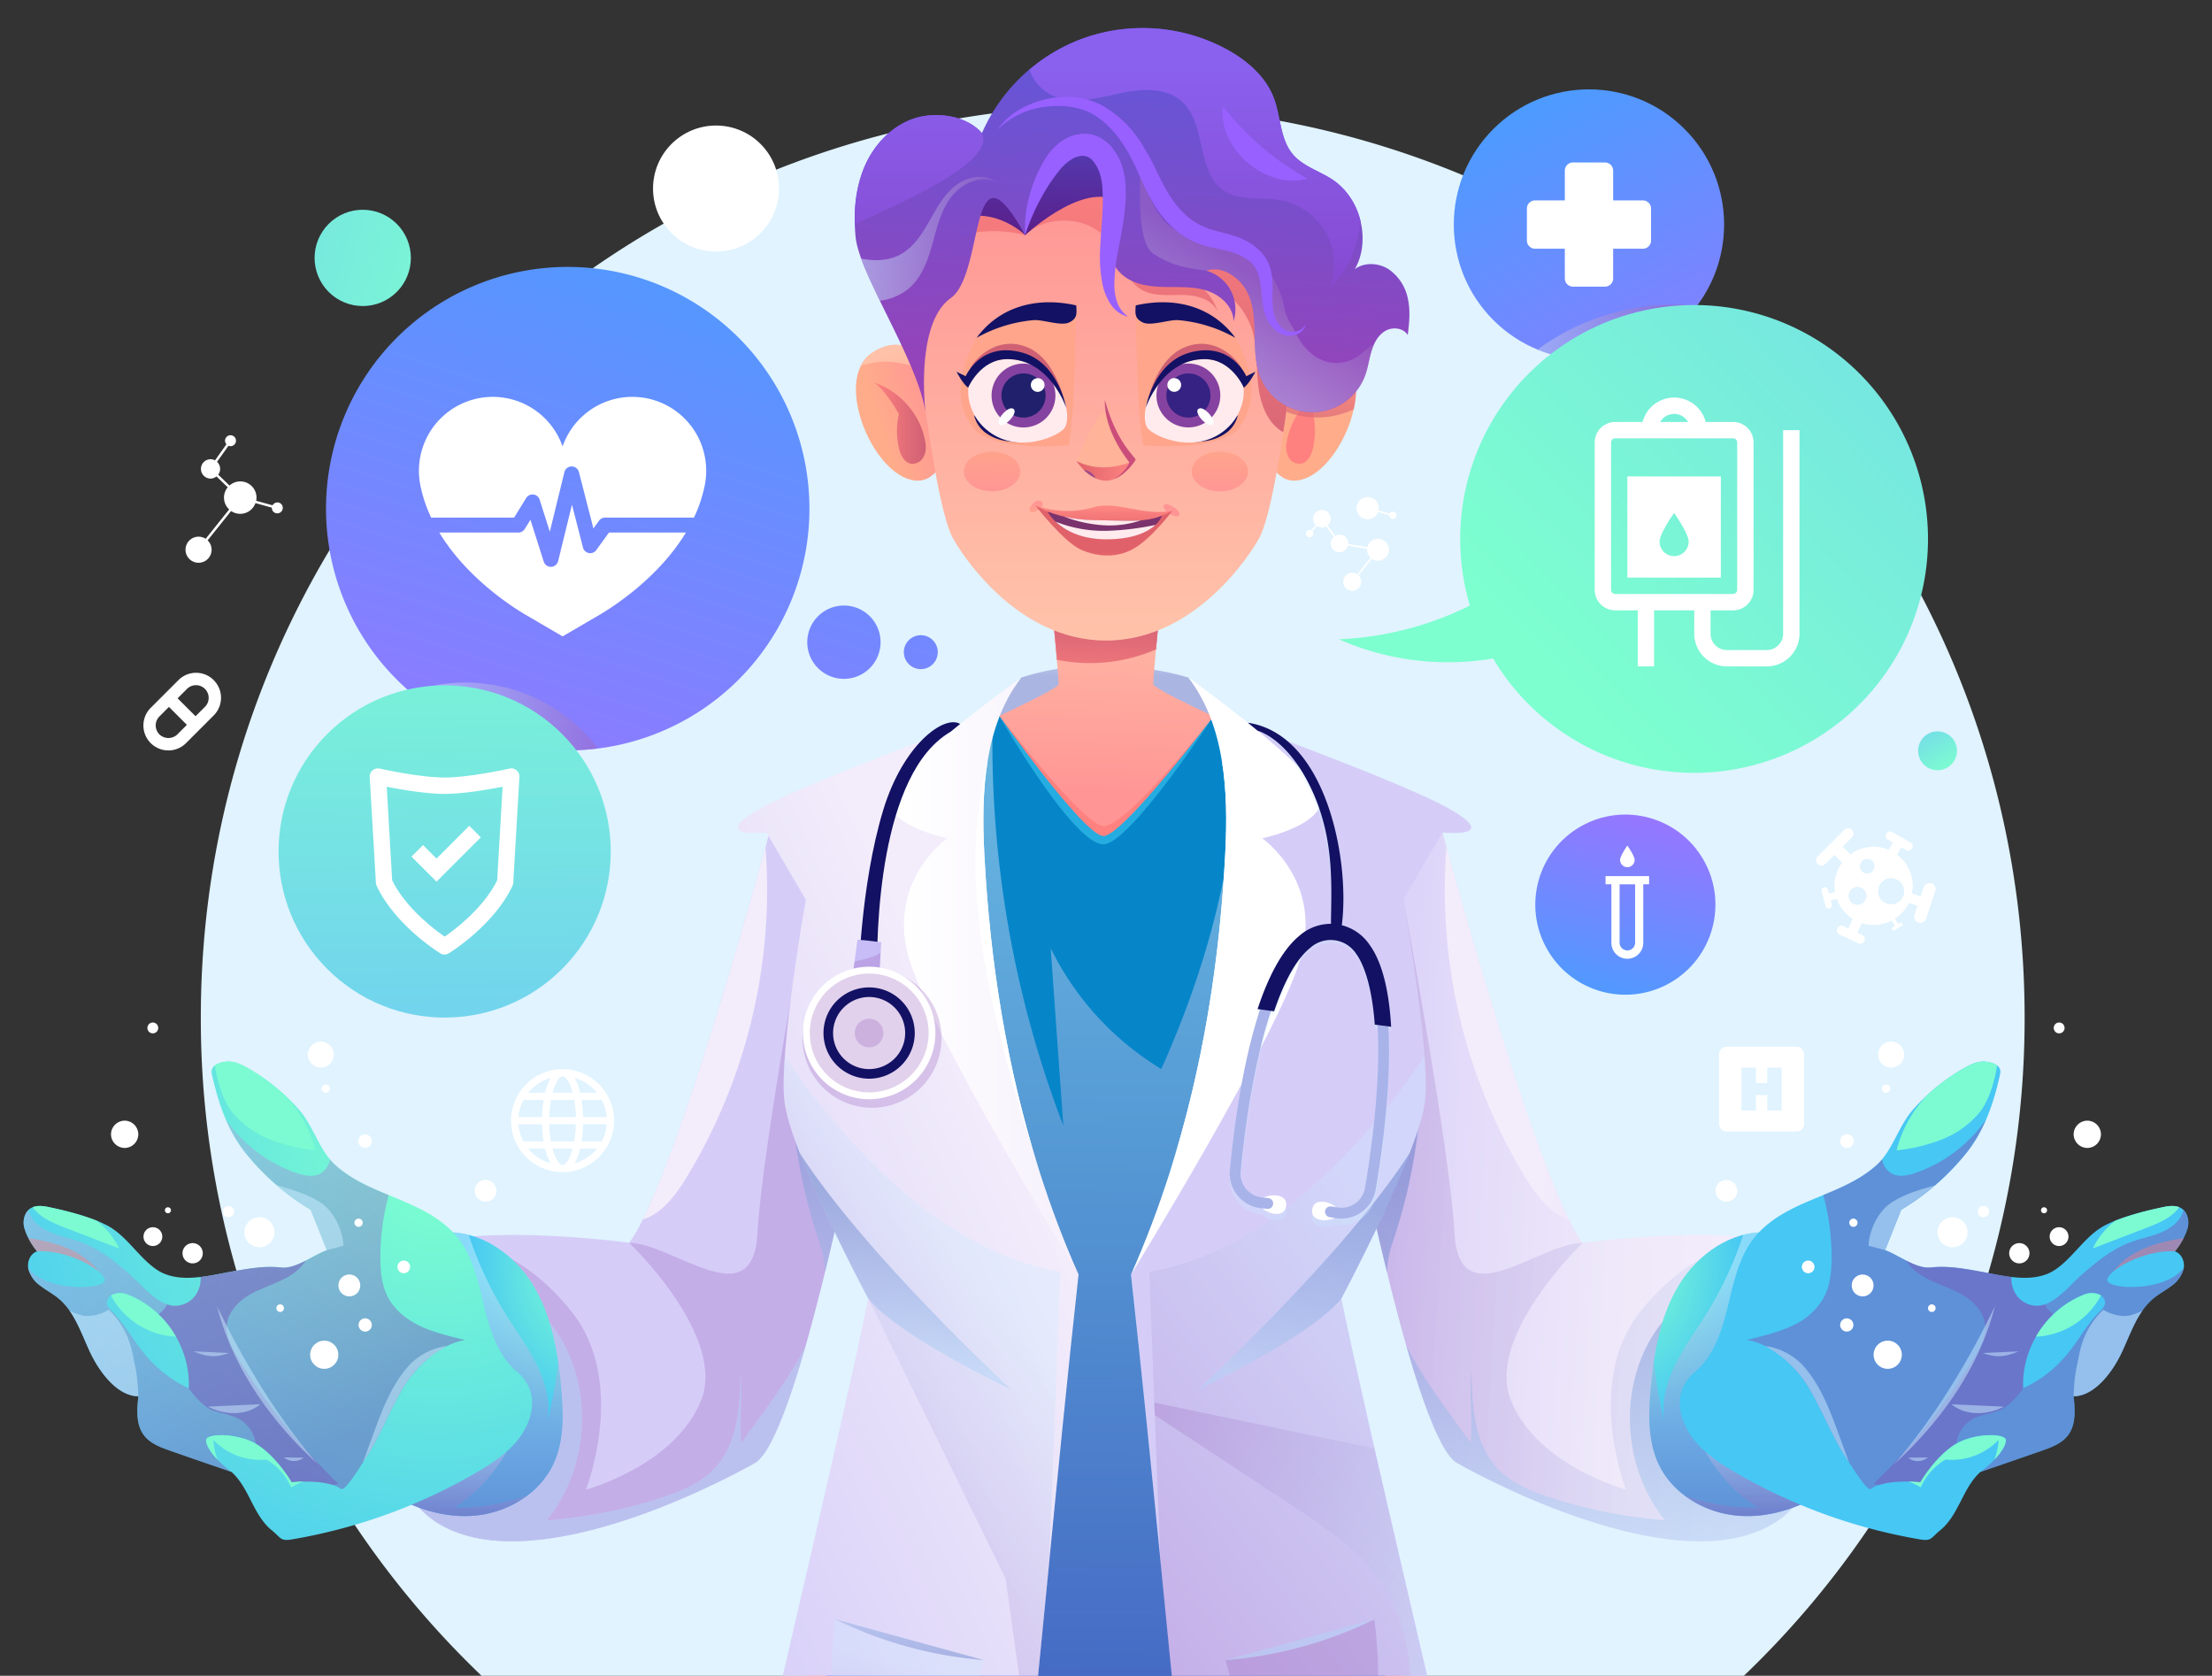 <svg xmlns="http://www.w3.org/2000/svg" xmlns:xlink="http://www.w3.org/1999/xlink" width="711.239" height="538.76" viewBox="0 0 711.239 538.76">
  <rect x="0" y="0" width="711.239" height="538.76" fill="#333333" stroke="none"/>
  <defs>
    <linearGradient id="linear-gradient" x1="0.807" y1="-0.17" x2="0.142" y2="1.481" gradientUnits="objectBoundingBox">
      <stop offset="0" stop-color="#459fff"/>
      <stop offset="1" stop-color="#a96dff"/>
    </linearGradient>
    <linearGradient id="linear-gradient-2" x1="0.7" y1="-0.112" x2="0.092" y2="1.751" xlink:href="#linear-gradient"/>
    <linearGradient id="linear-gradient-3" x1="-1.483" y1="-2.834" x2="1.41" y2="2.031" gradientUnits="objectBoundingBox">
      <stop offset="0" stop-color="#6fcaf4"/>
      <stop offset="1" stop-color="#7dffcf"/>
    </linearGradient>
    <linearGradient id="linear-gradient-4" x1="-0.238" y1="0.5" x2="0.762" y2="0.5" gradientUnits="objectBoundingBox">
      <stop offset="0" stop-color="#ccedff"/>
      <stop offset="1" stop-color="#9d68c2"/>
    </linearGradient>
    <linearGradient id="linear-gradient-5" x1="1.734" y1="-0.365" x2="0.312" y2="0.722" xlink:href="#linear-gradient-3"/>
    <linearGradient id="linear-gradient-6" x1="0" y1="0.5" x2="1" y2="0.5" xlink:href="#linear-gradient-4"/>
    <linearGradient id="linear-gradient-7" x1="-0.082" y1="1.096" x2="1.215" y2="-0.233" xlink:href="#linear-gradient-3"/>
    <linearGradient id="linear-gradient-8" x1="0.024" y1="0.976" x2="1.045" y2="-0.045" xlink:href="#linear-gradient"/>
    <linearGradient id="linear-gradient-9" x1="-0.162" y1="-0.611" x2="0.824" y2="1.045" xlink:href="#linear-gradient-3"/>
    <clipPath id="clip-path">
      <rect id="Rectangle_46" data-name="Rectangle 46" width="711.239" height="538.76" transform="translate(711.239 538.76) rotate(180)" fill="none"/>
    </clipPath>
    <linearGradient id="linear-gradient-10" x1="-0.043" y1="0.462" x2="0.875" y2="0.537" gradientUnits="objectBoundingBox">
      <stop offset="0" stop-color="#d5cdf8"/>
      <stop offset="0.25" stop-color="#e2daf9"/>
      <stop offset="0.62" stop-color="#eee8fa"/>
      <stop offset="0.94" stop-color="#f3edfb"/>
    </linearGradient>
    <linearGradient id="linear-gradient-11" x1="-0.042" y1="0.461" x2="0.868" y2="0.544" gradientUnits="objectBoundingBox">
      <stop offset="0" stop-color="#9d68c2"/>
      <stop offset="1" stop-color="#ccedff"/>
    </linearGradient>
    <linearGradient id="linear-gradient-12" x1="0.415" y1="0.884" x2="0.534" y2="0.271" gradientUnits="objectBoundingBox">
      <stop offset="0" stop-color="#b1d4f7"/>
      <stop offset="1" stop-color="#637ec9"/>
    </linearGradient>
    <linearGradient id="linear-gradient-13" x1="2.982" y1="0.645" x2="0.721" y2="0.513" gradientUnits="objectBoundingBox">
      <stop offset="0" stop-color="#d5cdf8"/>
      <stop offset="1" stop-color="#f3edfb"/>
    </linearGradient>
    <linearGradient id="linear-gradient-14" x1="0.498" y1="-0.063" x2="0.499" y2="0.357" xlink:href="#linear-gradient-10"/>
    <linearGradient id="linear-gradient-15" x1="0.498" y1="-0.063" x2="0.499" y2="0.357" xlink:href="#linear-gradient-12"/>
    <linearGradient id="linear-gradient-16" x1="0.515" y1="-0.062" x2="0.509" y2="0.352" gradientUnits="objectBoundingBox">
      <stop offset="0.08" stop-color="#ffc2a9"/>
      <stop offset="0.52" stop-color="#ff9595"/>
    </linearGradient>
    <linearGradient id="linear-gradient-17" x1="29.823" y1="0.5" x2="30.823" y2="0.5" gradientUnits="objectBoundingBox">
      <stop offset="0" stop-color="#ff817f"/>
      <stop offset="1" stop-color="#cf6074"/>
    </linearGradient>
    <linearGradient id="linear-gradient-18" x1="0.5" y1="1.018" x2="0.494" y2="0.375" gradientUnits="objectBoundingBox">
      <stop offset="0" stop-color="#1f77d1"/>
      <stop offset="1" stop-color="#0686c9"/>
    </linearGradient>
    <linearGradient id="linear-gradient-20" x1="0.501" y1="0.836" x2="0.506" y2="-0.004" gradientUnits="objectBoundingBox">
      <stop offset="0" stop-color="#755cbb"/>
      <stop offset="1" stop-color="#ccedff"/>
    </linearGradient>
    <linearGradient id="linear-gradient-21" x1="1.971" y1="0.462" x2="2.889" y2="0.537" xlink:href="#linear-gradient-10"/>
    <linearGradient id="linear-gradient-22" x1="1.972" y1="0.461" x2="2.882" y2="0.544" xlink:href="#linear-gradient-11"/>
    <linearGradient id="linear-gradient-23" x1="2.537" y1="0.884" x2="2.655" y2="0.271" xlink:href="#linear-gradient-12"/>
    <linearGradient id="linear-gradient-24" x1="9.437" y1="0.645" x2="7.177" y2="0.513" xlink:href="#linear-gradient-13"/>
    <radialGradient id="radial-gradient" cx="-0.064" cy="0.11" r="0.588" gradientUnits="objectBoundingBox">
      <stop offset="0" stop-color="#7dffcf"/>
      <stop offset="1" stop-color="#47c7f4"/>
    </radialGradient>
    <linearGradient id="linear-gradient-25" x1="-9.09" y1="1.028" x2="-9.093" y2="0.148" xlink:href="#linear-gradient-20"/>
    <linearGradient id="linear-gradient-26" x1="-11.491" y1="1.134" x2="-11.493" y2="0.143" xlink:href="#linear-gradient-20"/>
    <radialGradient id="radial-gradient-2" cx="-3.496" cy="0.31" r="1.049" xlink:href="#radial-gradient"/>
    <linearGradient id="linear-gradient-27" x1="-3.911" y1="1.445" x2="-4.821" y2="0.311" xlink:href="#linear-gradient-20"/>
    <linearGradient id="linear-gradient-28" x1="-11.028" y1="0.335" x2="-11.802" y2="0.97" xlink:href="#linear-gradient-20"/>
    <linearGradient id="linear-gradient-29" x1="-37.03" y1="3.735" x2="-35.953" y2="3.735" gradientUnits="objectBoundingBox">
      <stop offset="0.02" stop-color="#ff9e8b"/>
      <stop offset="1" stop-color="#ff7c7c"/>
    </linearGradient>
    <linearGradient id="linear-gradient-30" x1="-36.351" y1="1.582" x2="-35.116" y2="1.582" xlink:href="#linear-gradient-20"/>
    <linearGradient id="linear-gradient-31" x1="-22.32" y1="0.793" x2="-21.628" y2="0.793" xlink:href="#linear-gradient-20"/>
    <linearGradient id="linear-gradient-32" x1="-17.642" y1="0.905" x2="-16.476" y2="0.905" xlink:href="#linear-gradient-20"/>
    <linearGradient id="linear-gradient-33" x1="-31.818" y1="1.416" x2="-30.652" y2="1.416" xlink:href="#linear-gradient-20"/>
    <linearGradient id="linear-gradient-34" x1="0.406" y1="1.641" x2="0.5" y2="0.034" xlink:href="#linear-gradient-17"/>
    <radialGradient id="radial-gradient-3" cx="1.064" cy="0.11" r="0.588" xlink:href="#radial-gradient"/>
    <linearGradient id="linear-gradient-35" x1="-2.157" y1="1.028" x2="-2.16" y2="0.148" xlink:href="#linear-gradient-20"/>
    <linearGradient id="linear-gradient-36" x1="-2.683" y1="1.134" x2="-2.685" y2="0.143" xlink:href="#linear-gradient-20"/>
    <radialGradient id="radial-gradient-4" cx="0.808" cy="0.241" r="1.049" xlink:href="#radial-gradient"/>
    <linearGradient id="linear-gradient-37" x1="-0.007" y1="1.445" x2="-0.917" y2="0.311" xlink:href="#linear-gradient-20"/>
    <linearGradient id="linear-gradient-38" x1="-1.504" y1="0.335" x2="-2.278" y2="0.97" xlink:href="#linear-gradient-20"/>
    <linearGradient id="linear-gradient-39" x1="-7.29" y1="3.735" x2="-6.213" y2="3.735" xlink:href="#linear-gradient-29"/>
    <linearGradient id="linear-gradient-40" x1="-7.223" y1="1.582" x2="-5.988" y2="1.582" xlink:href="#linear-gradient-20"/>
    <linearGradient id="linear-gradient-41" x1="-5.622" y1="0.793" x2="-4.929" y2="0.793" xlink:href="#linear-gradient-20"/>
    <linearGradient id="linear-gradient-42" x1="-3.954" y1="0.905" x2="-2.788" y2="0.905" xlink:href="#linear-gradient-20"/>
    <linearGradient id="linear-gradient-43" x1="-7.918" y1="1.416" x2="-6.753" y2="1.416" xlink:href="#linear-gradient-20"/>
    <linearGradient id="linear-gradient-44" x1="22.035" y1="0.559" x2="22.53" y2="-0.162" xlink:href="#linear-gradient-13"/>
    <linearGradient id="linear-gradient-45" x1="0.343" y1="0.935" x2="0.721" y2="0.203" xlink:href="#linear-gradient-11"/>
    <linearGradient id="linear-gradient-46" x1="-0.101" y1="0.069" x2="0.842" y2="0.96" gradientUnits="objectBoundingBox">
      <stop offset="0" stop-color="#9d68c2"/>
      <stop offset="0.84" stop-color="#ccedff"/>
    </linearGradient>
    <linearGradient id="linear-gradient-47" x1="48.68" y1="1.186" x2="48.951" y2="0.057" xlink:href="#linear-gradient-46"/>
    <linearGradient id="linear-gradient-48" x1="0.392" y1="0.978" x2="0.577" y2="0.161" xlink:href="#linear-gradient-12"/>
    <linearGradient id="linear-gradient-49" x1="39.689" y1="0.5" x2="40.689" y2="0.5" gradientUnits="objectBoundingBox">
      <stop offset="0" stop-color="#fff"/>
      <stop offset="1" stop-color="#f3edfb"/>
    </linearGradient>
    <linearGradient id="linear-gradient-50" x1="50.124" y1="-0.882" x2="50.301" y2="1.319" xlink:href="#linear-gradient-12"/>
    <linearGradient id="linear-gradient-51" x1="0.147" y1="0.928" x2="0.643" y2="0.207" xlink:href="#linear-gradient-13"/>
    <linearGradient id="linear-gradient-52" x1="0.255" y1="0.876" x2="0.584" y2="0.234" xlink:href="#linear-gradient-11"/>
    <linearGradient id="linear-gradient-53" x1="0.256" y1="1.186" x2="0.526" y2="0.057" xlink:href="#linear-gradient-46"/>
    <linearGradient id="linear-gradient-54" x1="0.425" y1="0.831" x2="0.553" y2="0.265" xlink:href="#linear-gradient-12"/>
    <linearGradient id="linear-gradient-55" x1="0.119" y1="0.5" x2="1.119" y2="0.5" xlink:href="#linear-gradient-49"/>
    <linearGradient id="linear-gradient-56" x1="0.389" y1="-0.882" x2="0.566" y2="1.319" xlink:href="#linear-gradient-12"/>
    <linearGradient id="linear-gradient-57" x1="80.006" y1="0.731" x2="80.629" y2="0.323" gradientUnits="objectBoundingBox">
      <stop offset="0.02" stop-color="#ffac8b"/>
      <stop offset="1" stop-color="#ff9595"/>
    </linearGradient>
    <linearGradient id="linear-gradient-58" x1="143.938" y1="0.5" x2="144.937" y2="0.5" xlink:href="#linear-gradient-17"/>
    <linearGradient id="linear-gradient-59" x1="0.496" y1="1.288" x2="0.502" y2="0.117" gradientUnits="objectBoundingBox">
      <stop offset="0" stop-color="#cf6074"/>
      <stop offset="1" stop-color="#ff817f"/>
    </linearGradient>
    <linearGradient id="linear-gradient-60" x1="95.277" y1="1.385" x2="94.89" y2="0.516" gradientUnits="objectBoundingBox">
      <stop offset="0" stop-color="#ffa795"/>
      <stop offset="0.98" stop-color="#ffc2a9"/>
    </linearGradient>
    <linearGradient id="linear-gradient-61" x1="0.16" y1="0.731" x2="0.784" y2="0.323" xlink:href="#linear-gradient-57"/>
    <linearGradient id="linear-gradient-62" x1="0.001" y1="0.5" x2="1" y2="0.5" xlink:href="#linear-gradient-17"/>
    <linearGradient id="linear-gradient-63" x1="0.787" y1="1.385" x2="0.401" y2="0.516" xlink:href="#linear-gradient-60"/>
    <linearGradient id="linear-gradient-64" x1="0.5" y1="0.993" x2="0.5" y2="0.138" gradientUnits="objectBoundingBox">
      <stop offset="0.02" stop-color="#ffc2a9"/>
      <stop offset="1" stop-color="#ff9595"/>
    </linearGradient>
    <linearGradient id="linear-gradient-65" x1="0.494" y1="1.283" x2="0.502" y2="0.12" xlink:href="#linear-gradient-59"/>
    <linearGradient id="linear-gradient-66" x1="0.489" y1="0.998" x2="0.547" y2="0.052" gradientUnits="objectBoundingBox">
      <stop offset="0" stop-color="#5a1e8a"/>
      <stop offset="1" stop-color="#5241b8"/>
    </linearGradient>
    <linearGradient id="linear-gradient-67" x1="69.232" y1="0.959" x2="69.273" y2="0.048" gradientUnits="objectBoundingBox">
      <stop offset="0.02" stop-color="#ffa58b"/>
      <stop offset="1" stop-color="#ff9595"/>
    </linearGradient>
    <linearGradient id="linear-gradient-68" x1="83.175" y1="0.5" x2="84.175" y2="0.5" xlink:href="#linear-gradient-59"/>
    <linearGradient id="linear-gradient-69" x1="124.829" y1="1.027" x2="124.924" y2="-0.156" gradientUnits="objectBoundingBox">
      <stop offset="0" stop-color="#8642a0"/>
      <stop offset="1" stop-color="#6456c0"/>
    </linearGradient>
    <linearGradient id="linear-gradient-70" x1="2.424" y1="0.5" x2="3.425" y2="0.5" gradientUnits="objectBoundingBox">
      <stop offset="0" stop-color="#20206c"/>
      <stop offset="1" stop-color="#362283"/>
    </linearGradient>
    <linearGradient id="linear-gradient-71" x1="67.718" y1="0.959" x2="67.759" y2="0.048" xlink:href="#linear-gradient-67"/>
    <linearGradient id="linear-gradient-72" x1="81.333" y1="0.5" x2="82.332" y2="0.5" xlink:href="#linear-gradient-59"/>
    <linearGradient id="linear-gradient-73" x1="122.247" y1="1.027" x2="122.343" y2="-0.156" xlink:href="#linear-gradient-69"/>
    <linearGradient id="linear-gradient-74" x1="-1.313" y1="0.5" x2="-0.312" y2="0.5" xlink:href="#linear-gradient-70"/>
    <linearGradient id="linear-gradient-75" y1="0.499" x2="1" y2="0.499" gradientUnits="objectBoundingBox">
      <stop offset="0" stop-color="#e1616a"/>
      <stop offset="1" stop-color="#ff8883"/>
    </linearGradient>
    <linearGradient id="linear-gradient-76" x1="0.506" y1="-0.156" x2="0.496" y2="1.045" xlink:href="#linear-gradient-67"/>
    <linearGradient id="linear-gradient-77" x1="0.505" y1="-0.085" x2="0.494" y2="1.116" xlink:href="#linear-gradient-67"/>
    <linearGradient id="linear-gradient-78" x1="430.184" y1="7.984" x2="430.184" y2="7.318" xlink:href="#linear-gradient-67"/>
    <linearGradient id="linear-gradient-79" x1="502.552" y1="0.993" x2="502.552" y2="0.139" xlink:href="#linear-gradient-67"/>
    <linearGradient id="linear-gradient-80" x1="47.533" y1="0.994" x2="47.533" y2="0.138" xlink:href="#linear-gradient-75"/>
    <linearGradient id="linear-gradient-81" x1="47.537" y1="0.388" x2="47.544" y2="1.003" xlink:href="#linear-gradient-75"/>
    <linearGradient id="linear-gradient-82" x1="0.47" y1="0.971" x2="0.544" y2="0.097" gradientUnits="objectBoundingBox">
      <stop offset="0" stop-color="#9942b7"/>
      <stop offset="1" stop-color="#6456d8"/>
    </linearGradient>
    <linearGradient id="linear-gradient-83" x1="0.498" y1="1.28" x2="0.502" y2="0.118" gradientUnits="objectBoundingBox">
      <stop offset="0" stop-color="#8642c7"/>
      <stop offset="1" stop-color="#8a61ef"/>
    </linearGradient>
    <linearGradient id="linear-gradient-84" x1="0.18" y1="0.928" x2="0.485" y2="0.426" xlink:href="#linear-gradient-4"/>
    <linearGradient id="linear-gradient-85" x1="0" y1="0.5" x2="1" y2="0.5" xlink:href="#linear-gradient-4"/>
    <linearGradient id="linear-gradient-86" x1="17.15" y1="0.009" x2="17.343" y2="3.392" gradientUnits="objectBoundingBox">
      <stop offset="0" stop-color="#c8bdf6"/>
      <stop offset="1" stop-color="#f3edfb"/>
    </linearGradient>
    <linearGradient id="linear-gradient-87" x1="17.52" y1="-0.029" x2="17.654" y2="3.514" xlink:href="#linear-gradient-11"/>
    <linearGradient id="linear-gradient-88" x1="3.369" y1="0.5" x2="4.369" y2="0.5" xlink:href="#linear-gradient-11"/>
    <linearGradient id="linear-gradient-89" x1="4.322" y1="1.007" x2="4.575" y2="0.24" gradientUnits="objectBoundingBox">
      <stop offset="0" stop-color="#9d68c2"/>
      <stop offset="1" stop-color="#fff"/>
    </linearGradient>
    <linearGradient id="linear-gradient-90" x1="16.803" y1="1.46" x2="17.296" y2="-0.289" xlink:href="#linear-gradient-11"/>
    <linearGradient id="linear-gradient-91" x1="-2.535" y1="0.5" x2="-1.535" y2="0.5" xlink:href="#linear-gradient-11"/>
  </defs>
  <g id="Group_128" data-name="Group 128" transform="translate(2260.69 -7445.9)">
    <path id="Path_1714" data-name="Path 1714" d="M243.726,620.556H649.616a292.327,292.327,0,0,0,90.266-211.615c0-161.93-131.281-293.211-293.211-293.211S153.46,247.011,153.46,408.941a292.378,292.378,0,0,0,90.266,211.615Z" transform="translate(-2349.581 7364.104)" fill="#e0f3ff"/>
    <path id="Path_1740" data-name="Path 1740" d="M362.412,275.873a11.784,11.784,0,1,1-11.784-11.784A11.782,11.782,0,0,1,362.412,275.873Zm12.94-2.246a5.452,5.452,0,1,0,5.452,5.452A5.455,5.455,0,0,0,375.353,273.626ZM261.82,155.22a77.72,77.72,0,1,0,77.72,77.72,77.726,77.726,0,0,0-77.72-77.72Z" transform="translate(-2339.968 7376.493)" fill="url(#linear-gradient)"/>
    <g id="Group_93" data-name="Group 93" transform="translate(-1811.242 7456.632)">
      <circle id="Ellipse_30" data-name="Ellipse 30" cx="43.458" cy="43.458" r="43.458" transform="translate(0 61.459) rotate(-45)" fill="url(#linear-gradient-2)"/>
      <path id="Path_1741" data-name="Path 1741" d="M515.317,141.851h-9.564v-9.564a2.635,2.635,0,0,0-2.627-2.627H492.839a2.635,2.635,0,0,0-2.627,2.627v9.564h-9.564a2.635,2.635,0,0,0-2.627,2.627v10.286a2.635,2.635,0,0,0,2.627,2.627h9.564v9.564a2.635,2.635,0,0,0,2.627,2.627h10.286a2.635,2.635,0,0,0,2.627-2.627v-9.564h9.564a2.635,2.635,0,0,0,2.628-2.627V144.479A2.635,2.635,0,0,0,515.317,141.851Z" transform="translate(-436.514 -88.158)" fill="#fff"/>
    </g>
    <circle id="Ellipse_31" data-name="Ellipse 31" cx="15.476" cy="15.476" r="15.476" transform="translate(-2165.946 7528.818) rotate(-45)" fill="url(#linear-gradient-3)"/>
    <circle id="Ellipse_32" data-name="Ellipse 32" cx="20.258" cy="20.258" r="20.258" transform="translate(-2050.717 7486.258)" fill="#fff"/>
    <g id="Group_95" data-name="Group 95" transform="translate(-1830.168 7543.839)">
      <path id="Path_1742" data-name="Path 1742" d="M531.921,164.792c-2.312-.21-4.638-.342-7-.342a74.841,74.841,0,0,0-44.3,14.451,43.451,43.451,0,0,0,51.3-14.109Z" transform="translate(-416.773 -164.45)" opacity="0.5" fill="url(#linear-gradient-4)" style="mix-blend-mode: multiply;isolation: isolate"/>
      <path id="Path_1743" data-name="Path 1743" d="M546.209,164.55a75.209,75.209,0,0,0-72.084,96.625,104.781,104.781,0,0,1-42.1,10.838,86.758,86.758,0,0,0,49.554,6.161A75.2,75.2,0,1,0,546.209,164.55Z" transform="translate(-432.02 -164.419)" fill="url(#linear-gradient-5)"/>
      <g id="Group_94" data-name="Group 94" transform="translate(82.239 29.874)">
        <path id="Path_1744" data-name="Path 1744" d="M502.61,239.028h30.058V206.5H502.61Zm15.029-20.8s4.677,6.621,4.677,9.209a4.677,4.677,0,0,1-9.354,0C512.962,224.853,517.639,218.232,517.639,218.232Z" transform="translate(-492.113 -181.132)" fill="#fff"/>
        <path id="Path_1745" data-name="Path 1745" d="M555.2,197.674V263.11a5.253,5.253,0,0,1-5.255,5.255H537.119a5.253,5.253,0,0,1-5.255-5.255V255.6h7.265a6.571,6.571,0,0,0,6.569-6.569V201.615a6.571,6.571,0,0,0-6.569-6.569H530.3a10.475,10.475,0,0,0-20.284,0h-8.828a6.571,6.571,0,0,0-6.569,6.569v47.412a6.571,6.571,0,0,0,6.569,6.569h7.265V273.62h5.255V255.6h12.914v7.515a10.524,10.524,0,0,0,10.51,10.51h12.822a10.524,10.524,0,0,0,10.51-10.51V197.674h-5.255Zm-35.05-5.229a5.206,5.206,0,0,1,4.493,2.6h-8.986A5.206,5.206,0,0,1,520.146,192.445Zm-20.284,56.582V201.615a1.318,1.318,0,0,1,1.314-1.314h37.94a1.318,1.318,0,0,1,1.314,1.314v47.412a1.318,1.318,0,0,1-1.314,1.314h-37.94A1.318,1.318,0,0,1,499.862,249.027Z" transform="translate(-494.62 -187.19)" fill="#fff"/>
      </g>
    </g>
    <path id="Path_1746" data-name="Path 1746" d="M549.906,346.03h-22.4a2.461,2.461,0,0,0-2.457,2.457v22.4a2.461,2.461,0,0,0,2.457,2.457h22.4a2.461,2.461,0,0,0,2.457-2.457v-22.4A2.461,2.461,0,0,0,549.906,346.03Zm-4.743,20.534h-4.638V361.6H536.9v4.966h-4.638V352.8H536.9v4.966h3.626V352.8h4.638Z" transform="translate(-2233.002 7436.355)" fill="#fff"/>
    <path id="Path_1747" data-name="Path 1747" d="M162.019,256.9a8.024,8.024,0,0,0-11.351,0l-8.907,8.907a8.026,8.026,0,1,0,11.351,11.351l8.907-8.907a8.024,8.024,0,0,0,0-11.337Zm-11.692,17.459a4.183,4.183,0,0,1-5.767,0,4.091,4.091,0,0,1,0-5.78l3.061-3.061,5.767,5.767-3.061,3.061Zm8.907-8.907-3.061,3.061-5.767-5.767,3.061-3.061a4.083,4.083,0,0,1,5.78,5.767Z" transform="translate(-2353.988 7407.656)" fill="#fff"/>
    <path id="Path_1748" data-name="Path 1748" d="M292.692,230.65c-8.973,14.819-23.989,24.225-27.667,26.38l-11.981,7-11.981-7c-3.678-2.155-18.708-11.561-27.667-26.38h25.421a2.431,2.431,0,0,0,2.049-1.143l1.839-2.969,4.27,13.453a2.409,2.409,0,0,0,2.286,1.682h.079a2.425,2.425,0,0,0,2.26-1.826l4.454-18.169,3.547,13.807a2.4,2.4,0,0,0,4.27.8l4.086-5.649h24.764Zm-81.911-4.808H237.45l3.875-6.293a2.4,2.4,0,0,1,4.335.525l3.271,10.3,4.69-19.154a2.4,2.4,0,0,1,2.325-1.826h.013a2.4,2.4,0,0,1,2.325,1.8l4.664,18.129,1.8-2.483a2.391,2.391,0,0,1,1.944-1H295.28a45.217,45.217,0,0,0,3.495-10.5,23.754,23.754,0,0,0-45.744-12.375,23.754,23.754,0,0,0-45.744,12.375,44.407,44.407,0,0,0,3.495,10.5Z" transform="translate(-2332.834 7386.469)" fill="#fff"/>
    <g id="Group_96" data-name="Group 96" transform="translate(-2193.24 7644.123)">
      <path id="Path_1749" data-name="Path 1749" d="M204.723,259.962a77.385,77.385,0,0,0,60.3,18.169,53.419,53.419,0,0,0-60.313-18.169Z" transform="translate(-140.261 -235.717)" opacity="0.5" fill="url(#linear-gradient-6)" style="mix-blend-mode: multiply;isolation: isolate"/>
      <circle id="Ellipse_33" data-name="Ellipse 33" cx="53.403" cy="53.403" r="53.403" transform="translate(0 75.524) rotate(-45)" fill="url(#linear-gradient-7)"/>
      <path id="Path_1750" data-name="Path 1750" d="M218.9,337.807a2.619,2.619,0,0,1-1.379-.394c-.591-.355-14.464-8.986-20.481-21.677a2.725,2.725,0,0,1-.25-.972L194.8,280.725a2.589,2.589,0,0,1,.92-2.155,2.642,2.642,0,0,1,2.273-.565c.131.026,12.835,2.877,20.875,2.877s20.744-2.851,20.875-2.877a2.635,2.635,0,0,1,2.273.552,2.6,2.6,0,0,1,.92,2.155l-1.984,34.039a2.476,2.476,0,0,1-.25.972c-6,12.691-19.89,21.322-20.481,21.677a2.585,2.585,0,0,1-1.379.394Zm-16.881-23.87c4.4,8.894,13.439,15.712,16.881,18.09,3.442-2.378,12.494-9.222,16.881-18.09l1.747-30.1c-4.519.893-12.612,2.3-18.629,2.3s-14.123-1.406-18.629-2.3l1.747,30.1Zm28.508-13.82L226.8,296.4l-10.523,10.523-4.335-4.335-3.718,3.718,8.053,8.053,14.241-14.241Z" transform="translate(-143.372 -229.129)" fill="#fff"/>
    </g>
    <g id="Group_98" data-name="Group 98" transform="translate(-1777.56 7697.247)">
      <circle id="Ellipse_34" data-name="Ellipse 34" cx="28.968" cy="28.968" r="28.968" transform="matrix(0.869, -0.494, 0.494, 0.869, 0, 28.635)" fill="url(#linear-gradient-8)"/>
      <g id="Group_97" data-name="Group 97" transform="translate(33.112 20.504)">
        <path id="Path_1751" data-name="Path 1751" d="M511.3,304.3H497.27v2.627h1.879v18.9a5.124,5.124,0,0,0,10.247,0v-18.9h1.879V304.3Zm-4.519,21.532a2.5,2.5,0,0,1-4.992,0v-18.9h4.992Z" transform="translate(-497.27 -294.486)" fill="#fff"/>
        <path id="Path_1752" data-name="Path 1752" d="M503.168,303.78a2.344,2.344,0,0,0,2.338-2.339c0-1.287-2.338-4.611-2.338-4.611s-2.338,3.311-2.338,4.611A2.335,2.335,0,0,0,503.168,303.78Z" transform="translate(-496.153 -296.83)" fill="#fff"/>
      </g>
    </g>
    <path id="Path_1753" data-name="Path 1753" d="M245.956,351.54a16.566,16.566,0,1,0,16.566,16.566A16.59,16.59,0,0,0,245.956,351.54Zm12.6,23.227h-6.5a41,41,0,0,0,.5-5.5h7.593a14.223,14.223,0,0,1-1.6,5.5Zm-12.6,7.593c-1.025,0-2.338-1.931-3.232-5.281h6.464c-.906,3.35-2.207,5.281-3.232,5.281Zm-3.744-7.593a36.855,36.855,0,0,1-.539-5.5h8.552a37.025,37.025,0,0,1-.539,5.5H242.2Zm-10.444-5.5h7.593a43.718,43.718,0,0,0,.5,5.5h-6.5a14.157,14.157,0,0,1-1.6-5.5Zm1.6-7.817h6.5a41,41,0,0,0-.5,5.5h-7.593a14.223,14.223,0,0,1,1.6-5.5Zm12.6-7.593c1.025,0,2.338,1.931,3.232,5.281h-6.464C243.644,355.783,244.945,353.852,245.969,353.852Zm3.744,7.593a36.851,36.851,0,0,1,.539,5.5H241.7a37.032,37.032,0,0,1,.539-5.5h7.488Zm2.851,5.5a43.717,43.717,0,0,0-.5-5.5h6.5a14.157,14.157,0,0,1,1.6,5.5h-7.593Zm4.467-7.817h-5.426a18.643,18.643,0,0,0-1.76-4.729A14.294,14.294,0,0,1,257.031,359.133ZM242.094,354.4a17.7,17.7,0,0,0-1.76,4.729h-5.426A14.21,14.21,0,0,1,242.094,354.4Zm-7.186,22.675h5.426a18.64,18.64,0,0,0,1.76,4.729A14.294,14.294,0,0,1,234.908,377.079Zm14.937,4.729a17.7,17.7,0,0,0,1.76-4.729h5.426A14.21,14.21,0,0,1,249.845,381.808Z" transform="translate(-2325.759 7438.084)" fill="#fff"/>
    <path id="Path_1754" data-name="Path 1754" d="M585.891,310.31a1.961,1.961,0,0,0-2.483,1.248l-.972,2.9-2.785-.933a13.055,13.055,0,0,0,.236-2.391,12.583,12.583,0,0,0-5.058-10.076l1.34-2.338,1.6.906a1.415,1.415,0,1,0,1.406-2.457l-5.872-3.363a1.415,1.415,0,1,0-1.406,2.457l1.6.906-1.327,2.325a12.59,12.59,0,0,0-12.323,1.484l-2.483-2.483,2.956-2.956a1.728,1.728,0,0,0-2.444-2.444l-8.592,8.592a1.728,1.728,0,0,0,2.443,2.443l2.956-2.956,2.483,2.483a12.543,12.543,0,0,0-2.457,7.462,12.4,12.4,0,0,0,.171,2l-1.957.5-.328-1.314a1.037,1.037,0,0,0-2.01.512l1.235,4.808a1.037,1.037,0,0,0,2.01-.512l-.328-1.314,1.957-.5a12.63,12.63,0,0,0,5.11,6.424l-1.419,3.048-1.524-.709a1.493,1.493,0,1,0-1.261,2.706l5.991,2.8a1.493,1.493,0,1,0,1.261-2.706l-1.524-.709,1.419-3.048a12.627,12.627,0,0,0,3.81.591,12.417,12.417,0,0,0,5.78-1.419l1.012,1.747-.631.368a.586.586,0,0,0-.21.775.57.57,0,0,0,.775.2l2.325-1.353a.57.57,0,0,0,.2-.775.587.587,0,0,0-.775-.21l-.63.368-1.012-1.747.2-.118a12.581,12.581,0,0,0,3.4-3.4,12.514,12.514,0,0,0,.867-1.537l2.785.933-.972,2.9a1.965,1.965,0,1,0,3.731,1.235l2.982-8.92a1.961,1.961,0,0,0-1.248-2.483Zm-23.765,6.9A2.877,2.877,0,1,1,565,314.33,2.876,2.876,0,0,1,562.125,317.207Zm3.113-10.05a2.338,2.338,0,1,1,2.339-2.338A2.335,2.335,0,0,1,565.239,307.157Zm7.7,9.879a4.191,4.191,0,1,1,4.191-4.191A4.194,4.194,0,0,1,572.937,317.036Z" transform="translate(-2225.555 7419.592)" fill="#fff"/>
    <circle id="Ellipse_35" data-name="Ellipse 35" cx="6.253" cy="6.253" r="6.253" transform="translate(-1643.947 7681.031)" fill="url(#linear-gradient-9)"/>
    <path id="Path_1756" data-name="Path 1756" d="M179.239,218.021a1.759,1.759,0,0,0-1.524.92l-5.281-1.458a5.049,5.049,0,0,0,.105-1,5.21,5.21,0,0,0-8.684-3.9l-3.626-3.495a3.087,3.087,0,0,0-.381-4.125l3.678-5.163a1.888,1.888,0,0,0,.657.131,1.76,1.76,0,1,0-1.76-1.76,1.743,1.743,0,0,0,.447,1.143l-3.678,5.189a3.012,3.012,0,0,0-1.458-.381,3.114,3.114,0,0,0,0,6.227,3.021,3.021,0,0,0,1.931-.7l3.626,3.495a5.163,5.163,0,0,0,.46,7.12l-7.554,9.446a4.14,4.14,0,0,0-2.286-.683,4.193,4.193,0,1,0,2.916,1.182l7.541-9.433a5.266,5.266,0,0,0,2.943.906,5.2,5.2,0,0,0,4.887-3.455l5.281,1.471a.268.268,0,0,0-.013.066,1.76,1.76,0,1,0,1.76-1.76Z" transform="translate(-2350.754 7389.416)" fill="#fff"/>
    <g id="Group_99" data-name="Group 99" transform="translate(-1840.77 7605.781)">
      <path id="Path_1757" data-name="Path 1757" d="M447.15,223.945a3.523,3.523,0,0,0-3.429,2.706l-6.135-.985V225.5a2.843,2.843,0,0,0-2.838-2.838,2.812,2.812,0,0,0-1.406.381l-2.4-3.389a2.829,2.829,0,1,0-3.862-.131l-1.419,1.721a1.152,1.152,0,0,0-.526-.131,1.189,1.189,0,1,0,.933.46l1.419-1.721a2.792,2.792,0,0,0,2.982.105l2.4,3.389a2.832,2.832,0,1,0,4.585,2.864l6.135.985c0,.092-.013.184-.013.289a3.54,3.54,0,0,0,1.117,2.575l-4.27,5.334a2.9,2.9,0,1,0,.434.355l4.27-5.334a3.531,3.531,0,1,0,1.984-6.45Z" transform="translate(-423.95 -210.637)" fill="#fff"/>
      <path id="Path_1758" data-name="Path 1758" d="M447.967,216.185a1.178,1.178,0,0,0-1.038.617l-3.547-.985a3.889,3.889,0,0,0,.066-.683,3.569,3.569,0,1,0-.223,1.209l3.547.985v.053a1.182,1.182,0,1,0,1.182-1.182Z" transform="translate(-420.05 -211.6)" fill="#fff"/>
    </g>
    <g id="Group_127" data-name="Group 127" transform="translate(-2260.69 7445.9)" clip-path="url(#clip-path)">
      <g id="Group_126" data-name="Group 126" transform="translate(7.593 9.037)">
        <g id="Group_100" data-name="Group 100" transform="translate(324.706 527.845)" opacity="0.19">
          <path id="Path_1759" data-name="Path 1759" d="M357.433,499.266c1.038.644,2.1,1.274,3.114,1.957.5.342,1-.526.473-.8-1.09-.565-2.155-1.2-3.219-1.8a.365.365,0,0,0-.368.631h0Z" transform="translate(-357.253 -498.57)" fill="#001200"/>
        </g>
        <path id="Path_1760" data-name="Path 1760" d="M363.4,255.583a53.3,53.3,0,0,0,31.845-3.324c.631-6.9,1.379-14.359,1.379-14.359H361.73S362.741,248.016,363.4,255.583Z" transform="translate(-31.142 -52.505)" fill="#e4688e"/>
        <g id="Group_101" data-name="Group 101" transform="translate(428.434 258.583)">
          <path id="Path_1761" data-name="Path 1761" d="M464,293.61s29.966,111.838,45.113,131.938c0,0,56.569-7.909,75.75,4.27s8.316,71.033-13.453,85.366c-29.467,19.4-89.412-11.324-102.707-18.852S436.21,390,436.21,390l7.751-96.047,20.048-.342Z" transform="translate(-436.21 -293.61)" fill="url(#linear-gradient-10)"/>
          <path id="Path_1762" data-name="Path 1762" d="M509.109,420.4c-14.464.223-39.78,24.107-41.251-3.1S451.41,310.05,451.41,310.05l-10.733,19.391-4.467,55.413s19.207,98.819,32.489,106.333,73.24,38.243,102.707,18.852c17.722-11.666,28.219-52.838,21.164-74.3L564.522,420.18s-18.629-.512-36.876,22.294-4.624,57.279-4.624,57.279-28.337-7.607-36.942-28.442,23.043-50.92,23.043-50.92Z" transform="translate(-436.21 -288.452)" opacity="0.3" fill="url(#linear-gradient-11)" style="mix-blend-mode: multiply;isolation: isolate"/>
          <path id="Path_1763" data-name="Path 1763" d="M575.487,414.3a41.5,41.5,0,0,1,4.427.736l11.351,6.293c7.055,21.48-3.442,62.639-21.164,74.3-29.467,19.4-89.412-11.324-102.707-18.852-5.058-2.864-10.956-18.918-16.343-37.73,5.531,10.983,13.794,21.585,20.665,31.188.657-7.567-.355-15.568.3-23.122.158,11.127.762,23.371,8.408,31.451,4.414,4.664,10.589,7.2,16.684,9.222a153.208,153.208,0,0,0,37.073,7.357c-12.861-16.054-14.95-39.806-4.834-57.725,8.96-15.87,28.035-25.118,46.138-23.122ZM440.37,396.325c1.327,5.938,2.851,12.507,4.506,19.259a31.848,31.848,0,0,1,1.695-9.472,174.332,174.332,0,0,0,9.262-50.132c-6.161,12.73-12.152,26.419-15.449,40.358Z" transform="translate(-434.905 -274.043)" opacity="0.5" fill="url(#linear-gradient-12)" style="mix-blend-mode: multiply;isolation: isolate"/>
          <path id="Path_1764" data-name="Path 1764" d="M497.868,416.894c-13.715-27.483-34.091-100.316-39.4-119.654a177.848,177.848,0,0,0,25.723,106.714C487.555,409.406,491.943,415.108,497.868,416.894Z" transform="translate(-429.396 -292.471)" fill="url(#linear-gradient-13)"/>
        </g>
        <path id="Path_1765" data-name="Path 1765" d="M356.651,256.67c27.076-8.855,53.85,0,53.85,0l11.443,14.688H346.43l10.234-14.687Z" transform="translate(-35.943 -47.851)" fill="url(#linear-gradient-14)"/>
        <path id="Path_1766" data-name="Path 1766" d="M356.651,256.67c27.076-8.855,53.85,0,53.85,0l11.443,14.688H346.43l10.234-14.687Z" transform="translate(-35.943 -47.851)" opacity="0.5" fill="url(#linear-gradient-15)" style="mix-blend-mode: multiply;isolation: isolate"/>
        <path id="Path_1767" data-name="Path 1767" d="M328.682,462.242s-26.59-44.062-25-63.085,7.5-58.855,7.5-58.855l-9.617-37.927s84.013-35.9,84-38.978-2.246-25.486-2.246-25.486h34.893s-2.233,22.4-2.246,25.486,84,38.978,84,38.978L490.349,340.3s5.925,39.832,7.5,58.855-25,63.085-25,63.085l35.825,180.086H292.83l35.825-180.086Z" transform="translate(-52.758 -52.502)" fill="url(#linear-gradient-16)"/>
        <g id="Group_102" data-name="Group 102" transform="translate(249.11 220.38)">
          <path id="Path_1768" data-name="Path 1768" d="M417.94,265.354s-27.365,35-35.3,35.366c-6.319.289-34.131-36.18-34.131-36.18s10.313,41.133,33.921,41.067c22.333-.066,35.51-40.253,35.51-40.253Z" transform="translate(-284.4 -264.527)" fill="url(#linear-gradient-17)"/>
          <path id="Path_1769" data-name="Path 1769" d="M417.94,265.358s-29.454,38.873-35.51,38.545c-6.437-.355-33.921-39.372-33.921-39.372s10.313,43.34,33.921,43.274C404.764,307.739,417.94,265.358,417.94,265.358Z" transform="translate(-284.4 -264.53)" fill="#25ace0"/>
          <path id="Path_1770" data-name="Path 1770" d="M299.723,634.82H497.518L470.718,453.7a314.783,314.783,0,0,0,17.6-34.354L480.308,318.3l10.825-18.524-57.5-34.38c-.131-.066-.276-.131-.407-.184-.526.815-27.142,41.422-35.484,41.225-9.249-.223-30.268-35.786-33.487-41.33-4.073,1.9-8.565,3.967-13.229,6.069-10.812,5.82-25.683,13.978-33.014,18.655-5.11,3.258-13.65,9.958-13.65,9.958l10.825,18.524-9.5,92.867c7.147,19.837,20.823,42.525,20.823,42.525l-26.8,181.124Z" transform="translate(-299.71 -264.348)" fill="url(#linear-gradient-18)"/>
          <path id="Path_1771" data-name="Path 1771" d="M299.723,634.82H497.518L470.718,453.7a314.783,314.783,0,0,0,17.6-34.354L480.308,318.3l10.825-18.524-57.5-34.38c-.131-.066-.276-.131-.407-.184-.526.815-27.142,41.422-35.484,41.225-9.249-.223-30.268-35.786-33.487-41.33-4.073,1.9-8.565,3.967-13.229,6.069-10.812,5.82-25.683,13.978-33.014,18.655-5.11,3.258-13.65,9.958-13.65,9.958l10.825,18.524-9.5,92.867c7.147,19.837,20.823,42.525,20.823,42.525l-26.8,181.124Z" transform="translate(-299.71 -264.348)" fill="url(#linear-gradient-18)"/>
          <path id="Path_1772" data-name="Path 1772" d="M497.515,634.59l-26.8-181.124a314.779,314.779,0,0,0,17.6-34.354l-4.27-53.85c-10.641-31.674-23.555-62.928-43.222-89.912-.223,35.6-9.866,70.56-24.422,103.049a93.588,93.588,0,0,1-35.563-38.86q2.03,28.554,4.073,57.095A344.217,344.217,0,0,1,362.175,265.84c-3.508,1.629-7.265,3.35-11.14,5.11-10.812,5.82-25.683,13.978-33.014,18.655-5.11,3.258-13.65,9.958-13.65,9.958L315.2,318.087l-9.5,92.867c7.147,19.837,20.823,42.525,20.823,42.525L299.72,634.6H497.515Z" transform="translate(-299.707 -264.119)" opacity="0.5" fill="url(#linear-gradient-20)" style="mix-blend-mode: multiply;isolation: isolate"/>
        </g>
        <g id="Group_103" data-name="Group 103" transform="translate(109.028 258.583)">
          <path id="Path_1773" data-name="Path 1773" d="M323.873,293.61S293.907,405.448,278.76,425.548c0,0-56.569-7.909-75.75,4.27s-8.316,71.033,13.453,85.366c29.467,19.4,89.412-11.324,102.707-18.852S351.659,390,351.659,390l-7.751-96.047-20.047-.342Z" transform="translate(-193.08 -293.61)" fill="url(#linear-gradient-21)"/>
          <path id="Path_1774" data-name="Path 1774" d="M278.761,420.4c14.464.223,39.78,24.107,41.251-3.1S336.46,310.05,336.46,310.05l10.733,19.391,4.467,55.413s-19.207,98.819-32.489,106.333-73.24,38.243-102.707,18.852c-17.722-11.666-28.219-52.838-21.164-74.3l28.048-15.555s18.629-.512,36.876,22.294,4.624,57.279,4.624,57.279,28.324-7.607,36.942-28.442-23.043-50.92-23.043-50.92Z" transform="translate(-193.081 -288.452)" opacity="0.3" fill="url(#linear-gradient-22)" style="mix-blend-mode: multiply;isolation: isolate"/>
          <path id="Path_1775" data-name="Path 1775" d="M257.229,437.424c10.116,17.919,8.027,41.658-4.848,57.725a153.209,153.209,0,0,0,37.073-7.357c6.1-2.023,12.27-4.559,16.684-9.222,7.646-8.079,8.25-20.323,8.408-31.451.657,7.567-.355,15.568.3,23.122,6.871-9.6,15.134-20.192,20.665-31.188-5.386,18.813-11.285,34.88-16.343,37.73-13.282,7.515-73.24,38.243-102.707,18.852-17.722-11.666-28.219-52.838-21.164-74.3l11.351-6.293c1.458-.3,2.943-.565,4.427-.736,18.116-2,37.192,7.252,46.138,23.122Zm73.516-81.451a174.33,174.33,0,0,0,9.262,50.132,31.923,31.923,0,0,1,1.695,9.472c1.655-6.753,3.166-13.308,4.506-19.259-3.3-13.939-9.3-27.628-15.449-40.358Z" transform="translate(-193.081 -274.049)" opacity="0.5" fill="url(#linear-gradient-23)" style="mix-blend-mode: multiply;isolation: isolate"/>
          <path id="Path_1776" data-name="Path 1776" d="M261.66,416.894c13.715-27.483,34.091-100.316,39.4-119.654a177.848,177.848,0,0,1-25.723,106.714C271.973,409.406,267.585,415.108,261.66,416.894Z" transform="translate(-171.566 -292.471)" fill="url(#linear-gradient-24)"/>
        </g>
        <g id="Group_106" data-name="Group 106" transform="translate(522.741 332.24)">
          <g id="Group_104" data-name="Group 104" transform="translate(0 54.917)">
            <path id="Path_1777" data-name="Path 1777" d="M546.086,391.532c-11.613-.749-22.531,6.936-28.587,16.868s-8.04,21.782-9.065,33.369c-.723,8.237-.959,16.895,2.588,24.357,4.559,9.617,15.016,15.647,25.631,16.474s21.19-3.048,29.94-9.117c.8-18.629.223-40.279-4.125-58.408-1.261-5.281-2.8-10.6-5.82-15.108s-5.137-8.079-10.562-8.421Z" transform="translate(-507.996 -391.479)" fill="url(#radial-gradient)"/>
            <path id="Path_1778" data-name="Path 1778" d="M508.435,441.77c.25-2.877.565-5.767.985-8.644a165.754,165.754,0,0,0,3.468,19.561c-1.143-6.319.6-12.848,3.416-18.616s6.647-10.956,10.037-16.408a116.059,116.059,0,0,0,6.844-12.717,118.024,118.024,0,0,0,4.69-11.771c.105-.3.2-.591.289-.867a24.978,24.978,0,0,1,7.922-.775c5.413.355,7.528,3.915,10.562,8.421s4.546,9.84,5.82,15.108c4.348,18.129,4.927,39.78,4.125,58.408-8.749,6.056-19.338,9.932-29.94,9.117s-21.072-6.858-25.631-16.474c-3.547-7.462-3.311-16.119-2.588-24.357Z" transform="translate(-507.996 -391.48)" opacity="0.5" fill="url(#linear-gradient-25)" style="mix-blend-mode: multiply;isolation: isolate"/>
            <path id="Path_1779" data-name="Path 1779" d="M540.141,467.11a50.173,50.173,0,0,1-22.465-34.59l13.847,4.007q16.336,6.444,32.672,12.9c-.039,3.81-.131,7.554-.289,11.18-8.749,6.056-19.338,9.932-29.94,9.117a33.441,33.441,0,0,1-17.407-6.555,66.187,66.187,0,0,0,23.581,3.941Z" transform="translate(-505.309 -378.604)" opacity="0.5" fill="url(#linear-gradient-26)" style="mix-blend-mode: multiply;isolation: isolate"/>
          </g>
          <g id="Group_105" data-name="Group 105" transform="translate(9.784)">
            <path id="Path_1780" data-name="Path 1780" d="M581.454,410.323l5.189-12.98a78.43,78.43,0,0,0,21.44-18.878c5.518-7.16,8.447-15.988,10.365-24.829.539-2.483-1.852-3.521-4.375-3.889s-4.992.788-7.2,2.049a64.376,64.376,0,0,0-16.54,13.466c-4.572,5.2-6.464,13.019-11.574,17.683-11.219,10.195-28.416,10.851-38.689,22.557-5.36,6.109-7.147,14.464-9.052,22.36s-4.388,16.238-10.6,21.479c-5.583,4.729-6.24,11.048-3.1,17.643s9.511,11.009,15.83,14.7a176.742,176.742,0,0,0,59.538,21.637c3.784.644,3.481-.512,6.464-2.916s4.861-5.9,6.595-9.3,3.508-6.937,6.372-9.485c0,0,13.374-4.572,19.811-6.845,3.061-1.077,6.293-2.286,8.276-4.848,2.68-3.442,2.339-8.276,1.866-12.612,6.831-.105,12.507-7.856,15.436-14.031s5.018-13.164,10.313-17.5c1.787-1.458,3.849-2.549,5.675-3.941a9.751,9.751,0,0,0,3.954-5.491c.46-2.26-.63-4.94-2.825-5.636a21.554,21.554,0,0,0,4.007-7.147c.749-2.338.25-5.281-1.8-6.634-1.918-1.274-4.453-.8-6.7-.289-6.03,1.379-12.126,2.772-17.657,5.544-6.5,3.245-10.181,10.142-16.133,14.28-6.871,4.782-16.422,2.155-24.133.762-5.281-.959-10.654-1.944-15.988-1.34-4.808.552-10.221-3.915-14.779-5.57Z" transform="translate(-515.443 -349.677)" fill="url(#radial-gradient-2)"/>
            <path id="Path_1781" data-name="Path 1781" d="M531.85,434.726c7.961,1.261,15.778,8.6,19.68,15.029,4.493,7.383,8.211,17.328,13.15,24.291.578.815,5.78,9.472,7.055,8.579,4.953-3.495,15.9-2.128,15.9-2.128s4.3-7.515,10.523-11.771,16.737-4.02,16.947-1.866-3.035,6.516-8.145,10.3c0,0,13.374-4.572,19.811-6.844,3.061-1.077,6.293-2.286,8.277-4.848,2.68-3.442,2.338-8.276,1.865-12.612,6.831-.105,12.507-7.856,15.436-14.031s5.019-13.164,10.313-17.5c1.787-1.458,3.849-2.549,5.675-3.941a9.751,9.751,0,0,0,3.954-5.491,3.272,3.272,0,0,0,.039-.355c-5.833,8.027-25.67,7.068-24.554,3.626,1.182-3.678,12.678-9.525,21.69-8.92a21.555,21.555,0,0,0,4.007-7.147,6.158,6.158,0,0,0-1.222-6.161,8.236,8.236,0,0,1-.972,2.352c-1.616,2.588-4.4,4.217-7.252,5.281s-5.872,1.655-8.723,2.706c-6.03,2.22-11.062,6.372-15.844,10.562-3.849,3.363-9.038,10.116-14.609,9.906a8.222,8.222,0,0,1-5.925-2.89,9.366,9.366,0,0,1-2.036-6.385c-3.376-.394-6.753-1.143-9.827-1.708-5.281-.959-10.654-1.944-15.988-1.34-4.808.552-10.221-3.915-14.779-5.57q2.6-6.483,5.189-12.98a78.429,78.429,0,0,0,21.44-18.878,46.835,46.835,0,0,0,5.82-10.1,46.011,46.011,0,0,1-22.688,17.157c-2.575.867-5.57,1.445-7.882.039a6.681,6.681,0,0,1-2.851-4.427,17.309,17.309,0,0,1-1.721,1.813c-4.94,4.48-11.022,7.12-17.17,9.669a76.741,76.741,0,0,1,2.68,19.85c0,4.6-.434,9.341-2.654,13.361a22.056,22.056,0,0,1-10.208,8.907c-4.151,1.957-9.932,3.389-14.4,4.44Zm88.834,15.528c-.67-12.94,7.869-25.815,20.034-30.255,1.682-.6,4.664-.486,5.78,1.169,1.5,2.181-.512,3.7-1.9,5.163a35.468,35.468,0,0,0-2.325,2.733c-2.759,3.56-5.045,7.593-8.04,10.957a39.243,39.243,0,0,1-13.558,10.234Z" transform="translate(-510.296 -345.218)" opacity="0.5" fill="url(#linear-gradient-27)" style="mix-blend-mode: multiply;isolation: isolate"/>
            <path id="Path_1782" data-name="Path 1782" d="M595.174,429.64c2.023-3.337,4.007-7.042,3.508-10.9-.552-4.309-4.112-7.659-7.935-9.735s-8.079-3.258-11.837-5.452a16.577,16.577,0,0,1-5.557-5.15c2.693,1.366,5.426,2.509,7.987,2.22,5.334-.6,10.707.381,15.988,1.34,3.074.552,6.45,1.3,9.827,1.708a9.323,9.323,0,0,0,2.036,6.385,8.27,8.27,0,0,0,5.925,2.89,7.7,7.7,0,0,0,2.811-.46,7.888,7.888,0,0,0,2.851,3.127,31.354,31.354,0,0,0-9.84,23.857c.237-.105-3.8,5.4-7.16,6.858-2.9,1.261-6.214,1.484-9,3a11,11,0,0,0-5.36,7.987c-.342.2-.683.394-1,.617C582.182,462.181,577.9,469.7,577.9,469.7s-7.725-.946-13.137.815c-.63-.105-1.261-.21-1.892-.355a201.737,201.737,0,0,0,32.291-40.489Z" transform="translate(-500.564 -334.391)" opacity="0.5" fill="url(#linear-gradient-28)" style="mix-blend-mode: multiply;isolation: isolate"/>
            <path id="Path_1783" data-name="Path 1783" d="M574.5,456.188h.026c.144.013.276.026.381.039h.039c.2.026.315.039.315.039s4.3-7.515,10.523-11.771c.315-.223.657-.42,1-.617h0c6.293-3.6,15.752-3.3,15.949-1.248.144,1.432-1.248,3.849-3.7,6.411a20.31,20.31,0,0,0,1.392-6.411,20.771,20.771,0,0,1-17.078,6.319,19.69,19.69,0,0,0-7.961,8.973,15.207,15.207,0,0,0-4.059-1.892c1.34.026,2.47.105,3.153.171Z" transform="translate(-497.913 -320.989)" fill="#7cfbd2"/>
            <path id="Path_1784" data-name="Path 1784" d="M633.848,392.032q-8.671,3.33-17.328,6.661a25.876,25.876,0,0,1,7.186-8.907,94.264,94.264,0,0,1,14.714-4.23c1.944-.447,4.125-.854,5.912-.118-2.4,3.337-6.582,5.1-10.5,6.608Z" transform="translate(-483.733 -338.586)" fill="#7cfbd2"/>
            <path id="Path_1785" data-name="Path 1785" d="M621.59,403.594c3.915-5.294,10.983-9.038,22.544-10.694-.184.368-.381.723-.578,1.077-.052.092-.105.171-.158.263-.158.263-.315.525-.486.788l-.2.315c-.158.236-.328.473-.486.7l-.2.276c-.236.3-.46.591-.7.841-7.147-.486-15.857,3.1-19.732,6.437Z" transform="translate(-482.142 -336.117)" opacity="0.4" fill="url(#linear-gradient-29)" style="mix-blend-mode: multiply;isolation: isolate"/>
            <path id="Path_1786" data-name="Path 1786" d="M621.351,410.43s3.967,2.549,8.237,1.892a17.771,17.771,0,0,0,4.375-1.616c-2.838,4.033-4.546,8.973-6.687,13.505-2.916,6.175-8.6,13.926-15.436,14.031a54.788,54.788,0,0,1,1.051-9.906c.946-3.626,1.156-10.773,8.46-17.906Z" transform="translate(-485.201 -330.617)" opacity="0.5" fill="url(#linear-gradient-30)" style="mix-blend-mode: multiply;isolation: isolate"/>
            <path id="Path_1787" data-name="Path 1787" d="M536.3,419.3a20.618,20.618,0,0,1,11.666,5.688c5.964,6.266,9.091,14.635,12.06,22.754,1.091,2.969,2.181,5.951,3.271,8.92-4.94-6.963-8.657-16.908-13.15-24.291A36.651,36.651,0,0,0,536.3,419.3Z" transform="translate(-508.9 -327.835)" opacity="0.5" fill="url(#linear-gradient-31)" style="mix-blend-mode: multiply;isolation: isolate"/>
            <path id="Path_1788" data-name="Path 1788" d="M600.307,409.56c-5.032,19.588-17.026,36.745-32.4,50.776C580.732,445.6,591.859,427.177,600.307,409.56Zm7.554,14.53c-3.8.171-7.606.342-11.4.525C600.753,426.218,603.63,425.85,607.86,424.09ZM603.2,441.851l-16.829-.762C590.94,444.912,597.916,444.6,603.2,441.851Zm-24.435,16.33c-2.115.026-4.23.053-6.345.092A5.01,5.01,0,0,0,578.761,458.181Z" transform="translate(-498.983 -330.89)" opacity="0.5" fill="url(#linear-gradient-32)" style="mix-blend-mode: multiply;isolation: isolate"/>
            <path id="Path_1789" data-name="Path 1789" d="M582.453,380.141c.2-.053.394-.118.591-.171a85.723,85.723,0,0,1-10.891,7.869q-2.6,6.483-5.189,12.98L561.63,399.4c.184-4.94,3.061-10.943,7.147-13.715s8.92-4.178,13.663-5.544Z" transform="translate(-500.953 -340.174)" opacity="0.5" fill="url(#linear-gradient-33)" style="mix-blend-mode: multiply;isolation: isolate"/>
            <path id="Path_1790" data-name="Path 1790" d="M595.353,365.839a29.948,29.948,0,0,1-12.139,8.841,55.38,55.38,0,0,1-14.714,3.56,39.574,39.574,0,0,1,9.748-17.643,63.944,63.944,0,0,1,11.981-8.8c2.22-1.248,4.69-2.4,7.2-2.049a7.578,7.578,0,0,1,3.376,1.182c-.736,5.334-2.772,11.5-5.452,14.9Z" transform="translate(-498.798 -349.676)" fill="#7cfbd2"/>
            <path id="Path_1791" data-name="Path 1791" d="M623.521,407.112a25.077,25.077,0,0,1-20.9,13.255,30.837,30.837,0,0,1,15.9-13.689,6.185,6.185,0,0,1,4.992.434Z" transform="translate(-488.094 -331.897)" fill="#7cfbd2"/>
          </g>
        </g>
        <path id="Path_1792" data-name="Path 1792" d="M363.4,255.583a53.3,53.3,0,0,0,31.845-3.324c.631-6.9,1.379-14.359,1.379-14.359H361.73S362.741,248.016,363.4,255.583Z" transform="translate(-31.142 -52.505)" fill="url(#linear-gradient-34)"/>
        <g id="Group_109" data-name="Group 109" transform="translate(0 332.24)">
          <g id="Group_107" data-name="Group 107" transform="translate(114.397 54.917)">
            <path id="Path_1793" data-name="Path 1793" d="M217.98,391.532c11.613-.749,22.53,6.936,28.587,16.868s8.04,21.782,9.065,33.369c.723,8.237.959,16.895-2.588,24.357-4.559,9.617-15.016,15.647-25.631,16.474s-21.19-3.048-29.94-9.117c-.8-18.629-.223-40.279,4.125-58.408,1.261-5.281,2.8-10.6,5.82-15.108s5.137-8.079,10.562-8.421Z" transform="translate(-197.167 -391.479)" fill="url(#radial-gradient-3)"/>
            <path id="Path_1794" data-name="Path 1794" d="M255.632,441.77c-.25-2.877-.565-5.767-.985-8.644a165.748,165.748,0,0,1-3.468,19.561c1.143-6.319-.6-12.848-3.416-18.616s-6.647-10.956-10.037-16.408a116.046,116.046,0,0,1-6.845-12.717,118.024,118.024,0,0,1-4.69-11.771c-.105-.3-.2-.591-.289-.867a25.015,25.015,0,0,0-7.922-.775c-5.413.355-7.528,3.915-10.562,8.421s-4.546,9.84-5.82,15.108c-4.348,18.129-4.926,39.78-4.125,58.408,8.749,6.056,19.338,9.932,29.94,9.117s21.072-6.858,25.631-16.474c3.547-7.462,3.311-16.119,2.588-24.357Z" transform="translate(-197.167 -391.48)" opacity="0.5" fill="url(#linear-gradient-35)" style="mix-blend-mode: multiply;isolation: isolate"/>
            <path id="Path_1795" data-name="Path 1795" d="M221.234,467.11A50.173,50.173,0,0,0,243.7,432.52l-13.847,4.007q-16.336,6.444-32.672,12.9c.039,3.81.131,7.554.289,11.18,8.749,6.056,19.338,9.932,29.94,9.117a33.44,33.44,0,0,0,17.407-6.555,66.187,66.187,0,0,1-23.581,3.941Z" transform="translate(-197.163 -378.604)" opacity="0.5" fill="url(#linear-gradient-36)" style="mix-blend-mode: multiply;isolation: isolate"/>
          </g>
          <g id="Group_108" data-name="Group 108">
            <path id="Path_1796" data-name="Path 1796" d="M207.6,410.323l-5.189-12.98a78.43,78.43,0,0,1-21.44-18.878c-5.518-7.16-8.447-15.988-10.365-24.829-.539-2.483,1.852-3.521,4.375-3.889s4.992.788,7.2,2.049a64.375,64.375,0,0,1,16.54,13.466c4.572,5.2,6.464,13.019,11.574,17.683C221.507,393.139,238.7,393.8,248.978,405.5c5.36,6.109,7.147,14.464,9.052,22.36s4.388,16.238,10.6,21.479c5.583,4.729,6.24,11.048,3.1,17.643s-9.511,11.009-15.83,14.7a176.743,176.743,0,0,1-59.538,21.637c-3.784.644-3.481-.512-6.464-2.916s-4.861-5.9-6.595-9.3-3.508-6.937-6.372-9.485c0,0-13.374-4.572-19.811-6.845-3.061-1.077-6.293-2.286-8.276-4.848-2.68-3.442-2.338-8.276-1.866-12.612-6.831-.105-12.507-7.856-15.436-14.031s-5.018-13.164-10.313-17.5c-1.787-1.458-3.849-2.549-5.675-3.941a9.751,9.751,0,0,1-3.954-5.491c-.46-2.26.631-4.94,2.825-5.636a21.556,21.556,0,0,1-4.007-7.147c-.749-2.338-.25-5.281,1.8-6.634,1.918-1.274,4.454-.8,6.7-.289,6.03,1.379,12.126,2.772,17.657,5.544,6.5,3.245,10.181,10.142,16.133,14.28,6.871,4.782,16.422,2.155,24.133.762,5.281-.959,10.654-1.944,15.988-1.34,4.808.552,10.221-3.915,14.779-5.57Z" transform="translate(-110.089 -349.677)" fill="url(#radial-gradient-4)"/>
            <path id="Path_1797" data-name="Path 1797" d="M237.65,430.28c-4.151-1.957-7.987-4.887-10.208-8.907s-2.667-8.776-2.654-13.361a76.745,76.745,0,0,1,2.68-19.85c-6.148-2.549-12.231-5.176-17.17-9.669a17.237,17.237,0,0,1-1.721-1.813,6.712,6.712,0,0,1-2.851,4.427c-2.325,1.406-5.307.828-7.882-.039a46.012,46.012,0,0,1-22.688-17.157,46.526,46.526,0,0,0,5.82,10.1,78.429,78.429,0,0,0,21.44,18.878q2.6,6.483,5.189,12.98c-4.559,1.655-9.971,6.122-14.779,5.57-5.334-.6-10.707.381-15.988,1.34-3.074.552-6.45,1.3-9.827,1.708a9.323,9.323,0,0,1-2.036,6.385,8.27,8.27,0,0,1-5.925,2.89c-5.57.21-10.759-6.542-14.609-9.905-4.782-4.178-9.8-8.342-15.844-10.562-2.864-1.051-5.872-1.642-8.723-2.706s-5.636-2.693-7.252-5.281a8.02,8.02,0,0,1-.972-2.352,6.123,6.123,0,0,0-1.222,6.161,21.555,21.555,0,0,0,4.007,7.147c9.012-.617,20.507,5.242,21.69,8.92,1.1,3.442-18.721,4.4-24.554-3.626a3.26,3.26,0,0,0,.039.355,9.8,9.8,0,0,0,3.954,5.491c1.826,1.393,3.9,2.483,5.675,3.941,5.281,4.335,7.383,11.311,10.313,17.5s8.6,13.926,15.436,14.031c-.473,4.335-.8,9.17,1.865,12.612,1.984,2.562,5.215,3.77,8.277,4.848,6.437,2.273,19.811,6.845,19.811,6.845-5.11-3.784-8.355-8.145-8.145-10.3s10.707-2.391,16.947,1.865,10.523,11.771,10.523,11.771,10.943-1.366,15.9,2.128c1.274.906,6.49-7.764,7.055-8.579,4.94-6.963,8.657-16.908,13.15-24.291,3.9-6.424,11.718-13.768,19.68-15.029-4.467-1.051-10.247-2.5-14.4-4.44Zm-87.994,9.748c-3-3.376-5.281-7.4-8.04-10.956a35.451,35.451,0,0,0-2.325-2.733c-1.393-1.458-3.4-2.982-1.9-5.163,1.13-1.642,4.112-1.774,5.78-1.169,12.165,4.44,20.7,17.315,20.034,30.255a39.244,39.244,0,0,1-13.558-10.234Z" transform="translate(-110.086 -345.212)" opacity="0.5" fill="url(#linear-gradient-37)" style="mix-blend-mode: multiply;isolation: isolate"/>
            <path id="Path_1798" data-name="Path 1798" d="M168.655,429.64c-2.023-3.337-4.007-7.042-3.508-10.9.552-4.309,4.112-7.659,7.935-9.735s8.079-3.258,11.837-5.452a16.577,16.577,0,0,0,5.557-5.15c-2.693,1.366-5.426,2.509-7.987,2.22-5.334-.6-10.707.381-15.988,1.34-3.074.552-6.45,1.3-9.827,1.708a9.323,9.323,0,0,1-2.036,6.385,8.27,8.27,0,0,1-5.925,2.89,7.7,7.7,0,0,1-2.811-.46,7.888,7.888,0,0,1-2.851,3.127,31.354,31.354,0,0,1,9.84,23.857c-.236-.105,3.8,5.4,7.16,6.858,2.9,1.261,6.214,1.484,9,3a11,11,0,0,1,5.36,7.987c.342.2.683.394,1,.617,6.24,4.256,10.523,11.771,10.523,11.771s7.725-.946,13.137.815c.631-.105,1.261-.21,1.892-.355a201.735,201.735,0,0,1-32.291-40.489Z" transform="translate(-99.749 -334.391)" opacity="0.5" fill="url(#linear-gradient-38)" style="mix-blend-mode: multiply;isolation: isolate"/>
            <path id="Path_1799" data-name="Path 1799" d="M183,456.188h-.026c-.145.013-.276.026-.381.039h-.039c-.2.026-.315.039-.315.039s-4.3-7.515-10.523-11.771c-.315-.223-.657-.42-1-.617h0c-6.293-3.6-15.752-3.3-15.949-1.248-.145,1.432,1.248,3.849,3.7,6.411a20.309,20.309,0,0,1-1.393-6.411,20.772,20.772,0,0,0,17.078,6.319,19.691,19.691,0,0,1,7.961,8.973,15.207,15.207,0,0,1,4.059-1.892c-1.34.026-2.47.105-3.153.171Z" transform="translate(-96.074 -320.989)" fill="#7cfbd2"/>
            <path id="Path_1800" data-name="Path 1800" d="M122.794,392.032q8.671,3.33,17.328,6.661a25.876,25.876,0,0,0-7.186-8.907,94.268,94.268,0,0,0-14.714-4.23c-1.944-.447-4.125-.854-5.912-.118,2.4,3.337,6.582,5.1,10.5,6.608Z" transform="translate(-109.393 -338.586)" fill="#7cfbd2"/>
            <path id="Path_1801" data-name="Path 1801" d="M133.794,403.594c-3.915-5.294-10.983-9.038-22.544-10.694.184.368.381.723.578,1.077a2.607,2.607,0,0,1,.145.263c.158.263.315.525.486.788l.2.315c.158.236.328.473.486.7l.2.276c.236.3.46.591.7.841,7.147-.486,15.857,3.1,19.732,6.437Z" transform="translate(-109.725 -336.117)" opacity="0.4" fill="url(#linear-gradient-39)" style="mix-blend-mode: multiply;isolation: isolate"/>
            <path id="Path_1802" data-name="Path 1802" d="M133.932,410.43s-3.967,2.549-8.237,1.892a17.769,17.769,0,0,1-4.375-1.616c2.838,4.033,4.546,8.973,6.687,13.505,2.916,6.175,8.6,13.926,15.436,14.031a54.78,54.78,0,0,0-1.051-9.906c-.946-3.626-1.156-10.773-8.46-17.906Z" transform="translate(-106.566 -330.617)" opacity="0.5" fill="url(#linear-gradient-40)" style="mix-blend-mode: multiply;isolation: isolate"/>
            <path id="Path_1803" data-name="Path 1803" d="M220.147,419.3a20.618,20.618,0,0,0-11.666,5.688c-5.964,6.266-9.091,14.635-12.06,22.754-1.09,2.969-2.181,5.951-3.271,8.92,4.94-6.963,8.657-16.908,13.15-24.291A36.651,36.651,0,0,1,220.147,419.3Z" transform="translate(-84.031 -327.835)" opacity="0.5" fill="url(#linear-gradient-41)" style="mix-blend-mode: multiply;isolation: isolate"/>
            <path id="Path_1804" data-name="Path 1804" d="M191.63,460.336c-15.371-14.031-27.365-31.188-32.4-50.776C167.681,427.177,178.822,445.6,191.63,460.336ZM163.083,424.6c-3.8-.171-7.606-.342-11.4-.525,4.23,1.76,7.12,2.128,11.4.525Zm10.076,16.474-16.829.762C161.612,444.584,168.6,444.9,173.159,441.076ZM187.1,458.26c-2.115-.026-4.23-.053-6.345-.092A5.045,5.045,0,0,0,187.1,458.26Z" transform="translate(-97.041 -330.89)" opacity="0.5" fill="url(#linear-gradient-42)" style="mix-blend-mode: multiply;isolation: isolate"/>
            <path id="Path_1805" data-name="Path 1805" d="M172.661,380.141c-.2-.053-.394-.118-.591-.171a85.734,85.734,0,0,0,10.891,7.869q2.6,6.483,5.189,12.98l5.334-1.419c-.184-4.94-3.061-10.943-7.147-13.715s-8.92-4.178-13.663-5.544Z" transform="translate(-90.644 -340.174)" opacity="0.5" fill="url(#linear-gradient-43)" style="mix-blend-mode: multiply;isolation: isolate"/>
            <path id="Path_1806" data-name="Path 1806" d="M162.362,365.839A29.948,29.948,0,0,0,174.5,374.68a55.38,55.38,0,0,0,14.714,3.56,39.574,39.574,0,0,0-9.748-17.643,63.942,63.942,0,0,0-11.981-8.8c-2.22-1.248-4.69-2.4-7.2-2.049a7.577,7.577,0,0,0-3.376,1.182c.736,5.334,2.772,11.5,5.452,14.9Z" transform="translate(-95.4 -349.676)" fill="#7cfbd2"/>
            <path id="Path_1807" data-name="Path 1807" d="M131.47,407.112a25.08,25.08,0,0,0,20.888,13.255,30.838,30.838,0,0,0-15.9-13.689,6.184,6.184,0,0,0-4.992.434Z" transform="translate(-103.382 -331.897)" fill="#7cfbd2"/>
          </g>
        </g>
        <g id="Group_111" data-name="Group 111" transform="translate(356.048 208.832)">
          <path id="Path_1808" data-name="Path 1808" d="M401.092,638.318l89.846-.092c-9.459-45.363-32.856-141.318-42.2-186.247,0,0,25.394-47.583,26.945-64s-6.989-64.268-6.989-64.268l12.586-21.585s19.693,2.128,1.616-7.935c-14.871-8.276-68.209-27.667-68.209-27.667s10.484,64.977-4.1,107.24-29.48,70.547-29.48,70.547h0c7.173,64.438,12.809,129.586,19.969,194.025Z" transform="translate(-381.11 -252.358)" fill="url(#linear-gradient-44)"/>
          <path id="Path_1809" data-name="Path 1809" d="M389.2,511.541q3,30.662,6.083,61.285v.105l4.191,39.688h89.846c-9.406-45.376-32.712-141.357-42-186.3,0,0,25.447-47.557,27.023-63.979.039-.486.079-1,.105-1.524,0-.171.013-.368.026-.539.013-.368.026-.736.039-1.117v-2.654c0-.315,0-.644-.013-.959,0-.342-.013-.7-.026-1.051,0-.276-.026-.565-.026-.841-.013-.42-.026-.828-.053-1.248h0q-.1-1.892-.236-3.9v-.158c-10.943,16.5-44.693,62.008-88.558,69.339l3.586,93.616.026.263Z" transform="translate(-379.701 -226.686)" opacity="0.3" fill="url(#linear-gradient-45)" style="mix-blend-mode: multiply;isolation: isolate"/>
          <path id="Path_1810" data-name="Path 1810" d="M428.36,586.015H399.1l-4.191-39.688v-.105q-1.044-10.306-2.063-20.626a297.785,297.785,0,0,0,35.523,60.418ZM386.978,437.17q22.051,14.523,44.1,29.033c10.089,6.647,20.4,13.492,27.523,23.253,11.758,16.146,12.914,38.111,7.764,57.41-3.7,13.886-10.286,26.721-17.617,39.136h40.187c-6.739-32.515-20.626-91.028-31.359-138.112L386.82,433.15l.158,4.007Z" transform="translate(-379.319 -200.081)" opacity="0.3" fill="url(#linear-gradient-46)" style="mix-blend-mode: multiply;isolation: isolate"/>
          <path id="Path_1811" data-name="Path 1811" d="M404.28,499.314a132.521,132.521,0,0,0,47.807-13.124s7.475,50.828-13.886,57.41-33.92-44.286-33.92-44.286Z" transform="translate(-373.841 -183.441)" opacity="0.3" fill="url(#linear-gradient-47)" style="mix-blend-mode: multiply;isolation: isolate"/>
          <path id="Path_1812" data-name="Path 1812" d="M443.567,418.906h0s14.254-26.629,22.084-46.926h0c-21.2,33.04-68.051,76.157-68.051,76.157s36.088-16.973,45.967-29.244Z" transform="translate(-375.937 -219.272)" opacity="0.5" fill="url(#linear-gradient-48)" style="mix-blend-mode: multiply;isolation: isolate"/>
          <path id="Path_1813" data-name="Path 1813" d="M411.438,312.007c1-19.548,0-40.673-11.824-56.267,0,0,44,31.385,42.775,39.688s-19.075,11.955-19.075,11.955,19.758,13.728,12.244,38.9S381.13,447.623,381.13,447.623c18.944-42.722,27.943-88.939,30.321-135.616Z" transform="translate(-381.104 -255.74)" fill="url(#linear-gradient-49)"/>
          <g id="Group_110" data-name="Group 110" transform="translate(7.935 26.301)">
            <path id="Path_1814" data-name="Path 1814" d="M390.68,408.144c10.523-33.053,15.988-67.6,17.762-102.418.5-9.892.486-20.179-1.169-29.966,7.9,31.6,5.032,65.923-16.592,132.384Z" transform="translate(-386.043 -275.76)" fill="#fff"/>
            <path id="Path_1815" data-name="Path 1815" d="M390.493,378.58c-.434,1.3-.841,2.575-1.287,3.9-.25.749-.486,1.432-.736,2.141Q389.514,381.608,390.493,378.58Z" transform="translate(-386.736 -243.502)" fill="#fff"/>
            <path id="Path_1816" data-name="Path 1816" d="M388.845,383.27c-.578,1.668-1.156,3.258-1.695,4.664C387.715,386.383,388.306,384.833,388.845,383.27Z" transform="translate(-387.15 -242.031)" fill="#fff"/>
          </g>
          <path id="Path_1817" data-name="Path 1817" d="M452.076,486.18A132.449,132.449,0,0,1,404.27,499.3l47.807-13.124Z" transform="translate(-373.844 -183.445)" opacity="0.5" fill="url(#linear-gradient-50)" style="mix-blend-mode: multiply;isolation: isolate"/>
        </g>
        <g id="Group_113" data-name="Group 113" transform="translate(229.601 208.832)">
          <path id="Path_1818" data-name="Path 1818" d="M294.148,302.171l12.612,21.571s-8.5,47.846-6.923,64.268,27.023,63.979,27.023,63.979c-9.288,44.943-32.594,140.924-42,186.3h89.846c7.094-64.451,12.651-129.612,19.759-194.051h0s-14.924-28.285-29.559-70.521-4.217-107.227-4.217-107.227-53.311,19.443-68.169,27.733c-18.064,10.089,1.629,7.935,1.629,7.935Z" transform="translate(-284.86 -252.367)" fill="url(#linear-gradient-51)"/>
          <path id="Path_1819" data-name="Path 1819" d="M385.049,417.669c-43.879-7.331-77.628-52.838-88.558-69.339a91.477,91.477,0,0,0-.184,14.018c1.577,16.422,27.023,63.979,27.023,63.979h0l44.128,90,7.909,56.582v-.026q3.133-30.643,6.083-61.338l.026-.263,3.586-93.616Z" transform="translate(-281.33 -226.692)" opacity="0.3" fill="url(#linear-gradient-52)" style="mix-blend-mode: multiply;isolation: isolate"/>
          <path id="Path_1820" data-name="Path 1820" d="M356.849,499.314a132.522,132.522,0,0,1-47.807-13.124s-7.475,50.828,13.886,57.41,33.92-44.286,33.92-44.286Z" transform="translate(-277.671 -183.441)" opacity="0.3" fill="url(#linear-gradient-53)" style="mix-blend-mode: multiply;isolation: isolate"/>
          <path id="Path_1821" data-name="Path 1821" d="M300.013,371.98h0c7.83,20.284,22.044,46.874,22.071,46.913h0c9.892,12.27,45.967,29.244,45.967,29.244S321.2,405.007,300,371.98Z" transform="translate(-280.11 -219.272)" opacity="0.5" fill="url(#linear-gradient-54)" style="mix-blend-mode: multiply;isolation: isolate"/>
          <path id="Path_1822" data-name="Path 1822" d="M352.607,312.007c-1-19.548,0-40.673,11.824-56.267,0,0-44,31.385-42.775,39.688s19.075,11.955,19.075,11.955-19.758,13.728-12.244,38.9,54.428,101.341,54.428,101.341c-18.944-42.722-27.943-88.939-30.321-135.616Z" transform="translate(-273.324 -255.74)" fill="url(#linear-gradient-55)"/>
          <g id="Group_112" data-name="Group 112" transform="translate(76.438 26.301)">
            <path id="Path_1823" data-name="Path 1823" d="M363.651,408.144c-10.523-33.053-15.988-67.6-17.762-102.418-.5-9.892-.486-20.179,1.169-29.966-7.9,31.6-5.032,65.923,16.592,132.384Z" transform="translate(-343.044 -275.76)" fill="#fff"/>
            <path id="Path_1824" data-name="Path 1824" d="M359.4,378.58c.434,1.3.841,2.575,1.287,3.9.25.749.486,1.432.736,2.141Q360.379,381.608,359.4,378.58Z" transform="translate(-337.913 -243.502)" fill="#fff"/>
            <path id="Path_1825" data-name="Path 1825" d="M360.97,383.27c.578,1.668,1.156,3.258,1.695,4.664C362.1,386.383,361.509,384.833,360.97,383.27Z" transform="translate(-337.421 -242.031)" fill="#fff"/>
          </g>
          <path id="Path_1826" data-name="Path 1826" d="M308.75,486.18A132.45,132.45,0,0,0,356.557,499.3Z" transform="translate(-277.365 -183.445)" opacity="0.5" fill="url(#linear-gradient-56)" style="mix-blend-mode: multiply;isolation: isolate"/>
        </g>
        <g id="Group_120" data-name="Group 120" transform="translate(267.23)">
          <path id="Path_1827" data-name="Path 1827" d="M409.7,186.131a3.286,3.286,0,0,0-1.9,1.747,2.924,2.924,0,0,0,1.9-1.222,5.443,5.443,0,0,0,.342-.617,1.473,1.473,0,0,0-.342.105Zm-.039-1.8a2.867,2.867,0,0,0-1.721,1.826,3.282,3.282,0,0,0,1.747-1.445c.118-.158.236-.342.355-.512a2.258,2.258,0,0,0-.381.145Z" transform="translate(-283.919 -69.352)" fill="#131163"/>
          <path id="Path_1828" data-name="Path 1828" d="M340.842,186.134a3.4,3.4,0,0,0-.342-.105,4.445,4.445,0,0,0,.355.657,2.747,2.747,0,0,0,1.866,1.182,3.277,3.277,0,0,0-1.879-1.747Zm.039-1.8a2.253,2.253,0,0,0-.381-.145c.118.184.236.355.355.539a3.187,3.187,0,0,0,1.747,1.419,2.9,2.9,0,0,0-1.721-1.826Z" transform="translate(-305.033 -69.355)" fill="#131163"/>
          <g id="Group_114" data-name="Group 114" transform="translate(131.5 101.838)">
            <path id="Path_1829" data-name="Path 1829" d="M416.779,183.773s8.776-15.633,21.532-6.739-1.379,41.474-15.292,40.91c-6.9-.289-9.419-10.615-9.419-10.615l3.166-23.555Z" transform="translate(-413.6 -174.297)" fill="url(#linear-gradient-57)"/>
            <path id="Path_1830" data-name="Path 1830" d="M435.559,183.55c-8.447,2.864-15.266,10.825-16.382,19.758a6.6,6.6,0,0,0,.841,4.44,3.961,3.961,0,0,0,3.928,1.839c2.115-.42,3.245-2.759,3.757-4.861a24.135,24.135,0,0,0,.039-11.088c1.747-3.14,4.979-7.909,7.83-10.076Z" transform="translate(-411.872 -171.394)" fill="url(#linear-gradient-58)"/>
            <path id="Path_1831" data-name="Path 1831" d="M416.175,182.99l-1.025,7.659,1.314,1.721a27.789,27.789,0,0,0,25.591,1.064c1.077-4.861,1.064-9.63-.512-13.308A42.651,42.651,0,0,0,416.188,183Z" transform="translate(-413.114 -172.713)" opacity="0.7" fill="url(#linear-gradient-59)"/>
            <path id="Path_1832" data-name="Path 1832" d="M416.042,183.773s8.776-15.633,21.532-6.739a10.568,10.568,0,0,1,3.455,4.112,22.068,22.068,0,0,0-8.579-1.419c-5.767.21-11.219,2.273-16.5,4.7Z" transform="translate(-412.863 -174.297)" fill="url(#linear-gradient-60)"/>
          </g>
          <g id="Group_115" data-name="Group 115" transform="translate(0.383 101.838)">
            <path id="Path_1833" data-name="Path 1833" d="M340.313,183.773s-8.776-15.633-21.532-6.739,1.379,41.474,15.292,40.91c6.9-.289,9.419-10.615,9.419-10.615l-3.166-23.555Z" transform="translate(-313.794 -174.297)" fill="url(#linear-gradient-61)"/>
            <path id="Path_1834" data-name="Path 1834" d="M318.373,183.55c8.447,2.864,15.266,10.825,16.382,19.758a6.6,6.6,0,0,1-.841,4.44,3.961,3.961,0,0,1-3.928,1.839c-2.115-.42-3.245-2.759-3.757-4.861a24.136,24.136,0,0,1-.039-11.088c-1.747-3.14-4.979-7.909-7.83-10.076Z" transform="translate(-312.362 -171.394)" fill="url(#linear-gradient-62)"/>
            <path id="Path_1835" data-name="Path 1835" d="M339.947,183.773s-8.776-15.633-21.532-6.739a10.567,10.567,0,0,0-3.455,4.112,22.068,22.068,0,0,1,8.579-1.419c5.767.21,11.219,2.273,16.5,4.7Z" transform="translate(-313.428 -174.297)" fill="url(#linear-gradient-63)"/>
          </g>
          <path id="Path_1836" data-name="Path 1836" d="M390.11,116.12c50.237,0,63.23,54.874,63.23,54.874S446.3,241.752,439.4,254.613c-2.063,3.836-19.877,33-49.278,33H390.1c-29.414,0-47.215-29.165-49.278-33-6.9-12.861-13.939-83.619-13.939-83.619s12.98-54.874,63.23-54.874h.026Z" transform="translate(-309.306 -90.711)" fill="url(#linear-gradient-64)"/>
          <path id="Path_1837" data-name="Path 1837" d="M387.678,116.12h-.026c-27.536,0-43.865,16.474-53.022,31.372l3.862,10.667a40.337,40.337,0,0,1,23.2-.88c3.836-3.836,9.525-5.11,14.911-4.546a18.552,18.552,0,0,1,13.426,8.211c2.969,4.559,4.086,10.641,8.644,13.61,3.8,2.47,8.71,1.931,13.242,1.944s9.827,1.209,11.666,5.36a16.147,16.147,0,0,0-11.508-10.943,24.407,24.407,0,0,1,22.57,16.763c1.734,5.662,1.314,11.732,1.944,17.617s2.772,12.178,7.856,15.213c.079.039.144.079.223.118,3.6-23.411,6.2-49.606,6.2-49.606s-12.98-54.874-63.23-54.874Z" transform="translate(-306.875 -90.711)" fill="url(#linear-gradient-65)"/>
          <path id="Path_1838" data-name="Path 1838" d="M334.06,154.525c11.285-10.681,23.9-2.93,27.812.828,0,0,21.952-20.626,32.633-8.552s7.725-27.339-13.2-24.383-47.242,32.108-47.242,32.108Z" transform="translate(-307.053 -88.785)" fill="url(#linear-gradient-66)"/>
          <g id="Group_116" data-name="Group 116" transform="translate(32.747 88.142)">
            <path id="Path_1839" data-name="Path 1839" d="M376.6,164.64s-.368,36.009-2.444,44.982c0,0-24.79,2.26-30.807-5.728s-4.8-17.972,1.222-28.836l5.807-4.835,26.235-5.583Z" transform="translate(-338.124 -163.631)" fill="url(#linear-gradient-67)"/>
            <path id="Path_1840" data-name="Path 1840" d="M375.369,164.881c-12.48-2.838-24.527.21-32.029,10.418a45.364,45.364,0,0,1,18.235-5.675c2.969-.276,8.894,2,11.521.736s2.444-2.785,2.273-5.478Z" transform="translate(-336.89 -163.872)" fill="#131163"/>
            <path id="Path_1841" data-name="Path 1841" d="M372.464,194.073s-2.627-14.727-12.06-18.813c-8.749-3.8-16.159,2.076-18.694,6.9a20.614,20.614,0,0,1,16.881-3.744c10.339,2.01,13.886,15.66,13.886,15.66Z" transform="translate(-337.401 -160.681)" fill="url(#linear-gradient-68)"/>
            <path id="Path_1842" data-name="Path 1842" d="M346.211,197.034a14.642,14.642,0,0,0,6.582,2.746,31.6,31.6,0,0,0,7.3.263,9.207,9.207,0,0,1-2.588-.736c-.88-.289-1.76-.6-2.614-.946A40.269,40.269,0,0,1,349.981,196a39.4,39.4,0,0,1-4.532-3.022,6.8,6.8,0,0,0-1.931-1.419c-.933-.276-.736.394-.539.959a10,10,0,0,0,3.232,4.532Z" transform="translate(-337.054 -155.207)" fill="#131163"/>
            <path id="Path_1843" data-name="Path 1843" d="M342.584,183.07c4.125-6.148,15.476-7.409,23.082-1.169s8.382,15.082,6.7,17.854-16.382,9.59-26.353-.342c-5.124-5.11-5.807-12.783-3.429-16.343Z" transform="translate(-337.539 -159.504)" fill="#ffebed"/>
            <circle id="Ellipse_36" data-name="Ellipse 36" cx="10.273" cy="10.273" r="10.273" transform="translate(9.731 21.493) rotate(-9.24)" fill="url(#linear-gradient-69)"/>
            <path id="Path_1844" data-name="Path 1844" d="M363.608,188.384a7.094,7.094,0,1,1-7.094-7.094A7.1,7.1,0,0,1,363.608,188.384Z" transform="translate(-334.982 -158.407)" fill="url(#linear-gradient-70)"/>
            <path id="Path_1845" data-name="Path 1845" d="M361.319,182.44a.664.664,0,0,0-.2.026,2.185,2.185,0,0,0-2.023,2.194,2.209,2.209,0,0,0,4.256.815,2.093,2.093,0,0,0,.158-.815,2.212,2.212,0,0,0-2.194-2.22Zm-7.817,9.892c-.552-.381-1.327-.158-2.076.381a7.91,7.91,0,0,0-2.181,2.338c-.539.867-.749,1.747-.394,2.141.552.617,1.537.3,2.509-.42a7.819,7.819,0,0,0,2.141-2.43c.46-.854.552-1.629,0-2Z" transform="translate(-335.215 -158.047)" fill="#fff"/>
            <path id="Path_1846" data-name="Path 1846" d="M373.69,194.145s-2.4-14.412-14-17.735c-13.439-3.849-18.327,7.541-18.327,7.541l-2.93-1.419s1.9,3.784,3.718,5.137c0,0,3.862-9.2,12.612-9.2,13.715,0,18.931,15.66,18.931,15.66Z" transform="translate(-338.43 -160.188)" fill="#131163"/>
          </g>
          <g id="Group_117" data-name="Group 117" transform="translate(90.266 88.142)">
            <path id="Path_1847" data-name="Path 1847" d="M382.283,164.64s.368,36.009,2.444,44.982c0,0,24.79,2.26,30.807-5.728s4.8-17.972-1.222-28.836l-5.807-4.835L382.27,164.64Z" transform="translate(-382.195 -163.631)" fill="url(#linear-gradient-71)"/>
            <path id="Path_1848" data-name="Path 1848" d="M382.3,164.881c12.48-2.838,24.527.21,32.029,10.418a45.364,45.364,0,0,0-18.235-5.675c-2.969-.276-8.894,2-11.521.736s-2.444-2.785-2.273-5.478Z" transform="translate(-382.213 -163.872)" fill="#131163"/>
            <path id="Path_1849" data-name="Path 1849" d="M384.883,194.073s2.627-14.727,12.06-18.813c8.749-3.8,16.159,2.076,18.694,6.9a20.615,20.615,0,0,0-16.881-3.744c-10.339,2.01-13.886,15.66-13.886,15.66Z" transform="translate(-381.379 -160.681)" fill="url(#linear-gradient-72)"/>
            <path id="Path_1850" data-name="Path 1850" d="M407.916,197.034a14.642,14.642,0,0,1-6.582,2.746,31.6,31.6,0,0,1-7.3.263,9.207,9.207,0,0,0,2.588-.736c.88-.289,1.76-.6,2.614-.946A40.269,40.269,0,0,0,404.146,196a39.4,39.4,0,0,0,4.532-3.022,6.794,6.794,0,0,1,1.931-1.419c.933-.276.736.394.539.959a10,10,0,0,1-3.232,4.532Z" transform="translate(-378.505 -155.207)" fill="#131163"/>
            <path id="Path_1851" data-name="Path 1851" d="M415.019,183.07c-4.125-6.148-15.476-7.409-23.082-1.169s-8.382,15.082-6.7,17.854,16.382,9.59,26.353-.342c5.124-5.11,5.807-12.783,3.429-16.343Z" transform="translate(-381.496 -159.504)" fill="#ffebed"/>
            <circle id="Ellipse_37" data-name="Ellipse 37" cx="10.273" cy="10.273" r="10.273" transform="translate(5.084 38.249) rotate(-79.77)" fill="url(#linear-gradient-73)"/>
            <path id="Path_1852" data-name="Path 1852" d="M389.78,188.384a7.094,7.094,0,1,0,7.094-7.094A7.1,7.1,0,0,0,389.78,188.384Z" transform="translate(-379.839 -158.407)" fill="url(#linear-gradient-74)"/>
            <path id="Path_1853" data-name="Path 1853" d="M390.03,184.65a2.364,2.364,0,0,0,.158.814,2.209,2.209,0,0,0,4.256-.814,2.159,2.159,0,0,0-2.023-2.194.544.544,0,0,0-.2-.026,2.2,2.2,0,0,0-2.194,2.22Zm10.011,9.682a7.819,7.819,0,0,0,2.141,2.43c.972.709,1.957,1.025,2.509.42.355-.394.145-1.261-.394-2.141a7.9,7.9,0,0,0-2.181-2.338c-.749-.539-1.524-.749-2.076-.381s-.46,1.143,0,2Z" transform="translate(-379.76 -158.05)" fill="#fff"/>
            <path id="Path_1854" data-name="Path 1854" d="M384.73,194.145s2.4-14.412,14-17.735c13.439-3.849,18.327,7.541,18.327,7.541l2.93-1.419s-1.9,3.784-3.718,5.137c0,0-3.862-9.2-12.612-9.2-13.715,0-18.931,15.66-18.931,15.66Z" transform="translate(-381.423 -160.188)" fill="#131163"/>
          </g>
          <g id="Group_118" data-name="Group 118" transform="translate(71.319 119.551)">
            <path id="Path_1855" data-name="Path 1855" d="M377.472,191.627c-2.128-4.23-9.682,14.779-9.682,14.779s3.967,6.293,9.459,6.293,9.538-6.726,9.538-6.726-3.074-1.892-9.327-14.333Z" transform="translate(-367.79 -186.766)" fill="#ffb398"/>
            <path id="Path_1856" data-name="Path 1856" d="M386.8,202.4s-2.733,4.532-6.766,6.161c-.026,0-.026.026-.039.026a7.3,7.3,0,0,1-2.733.552c-5.5,0-9.472-6.293-9.472-6.293,6.923,3.442,13.768,1.695,17.026.447a14.656,14.656,0,0,0,1.984-.867Z" transform="translate(-367.79 -183.193)" fill="url(#linear-gradient-75)"/>
            <path id="Path_1857" data-name="Path 1857" d="M384.628,206.987s-2.733,4.532-6.766,6.161c3.823-2.588,4.782-5.281,4.782-5.281s-8.237-9.735-7.922-20.087c3.77,13.794,9.761,18.208,9.906,19.22Z" transform="translate(-365.618 -187.78)" fill="#cb4d7a"/>
            <path id="Path_1858" data-name="Path 1858" d="M371.507,205.533a6.8,6.8,0,0,0-1.957-.683,13.546,13.546,0,0,0,3.823,2.733A4.7,4.7,0,0,0,371.507,205.533Z" transform="translate(-367.238 -182.425)" fill="#9f4a8b"/>
          </g>
          <ellipse id="Ellipse_38" data-name="Ellipse 38" cx="9.065" cy="6.372" rx="9.065" ry="6.372" transform="translate(35.099 136.17)" fill="url(#linear-gradient-76)"/>
          <ellipse id="Ellipse_39" data-name="Ellipse 39" cx="9.065" cy="6.372" rx="9.065" ry="6.372" transform="translate(108.353 136.17)" fill="url(#linear-gradient-77)"/>
          <g id="Group_119" data-name="Group 119" transform="translate(56.249 151.943)">
            <path id="Path_1859" data-name="Path 1859" d="M389.646,215.19a5.539,5.539,0,0,0,3.678,2.036,1.049,1.049,0,0,0,.854-.355c.368-.526-.355-1.406-.723-1.774a8.4,8.4,0,0,0-2.168-1.432c-.67-.355-1.629-.657-2.063-.079-.368.473,0,1.156.42,1.629Z" transform="translate(-346.043 -212.177)" fill="url(#linear-gradient-78)"/>
            <path id="Path_1860" data-name="Path 1860" d="M356.6,214.359c-.683,1.353-.171,2.6,2.312,1.156a4.4,4.4,0,0,0,1.287-1,1.4,1.4,0,0,0,.2-1.5,1.625,1.625,0,0,0-2.089-.368,4,4,0,0,0-1.695,1.708Z" transform="translate(-356.319 -212.436)" fill="url(#linear-gradient-79)"/>
            <path id="Path_1861" data-name="Path 1861" d="M357.72,213.59c12.638,8.5,30.833,9.59,44.049,1.734-9.183,1.747-18.129-3.258-25.132-1.182a30.848,30.848,0,0,1-18.918-.552Z" transform="translate(-355.88 -212.074)" fill="url(#linear-gradient-80)"/>
            <path id="Path_1862" data-name="Path 1862" d="M401.769,215.327s-6.792,9.117-12.783,12.349-12.152,2.01-16.225.328c-5.872-2.43-15.042-14.425-15.042-14.425s6.464,4.664,19.916,4.848c13.4.184,17.249.644,24.133-3.114Z" transform="translate(-355.88 -212.077)" fill="url(#linear-gradient-81)"/>
            <path id="Path_1863" data-name="Path 1863" d="M360.746,215.11h0a44.99,44.99,0,0,0,15.936,2.851c11.075.158,15.633.486,20.77-1.524h.013s-2.1,7.423-17.919,7.436c-14.582.013-18.826-8.763-18.826-8.763Z" transform="translate(-354.939 -211.597)" fill="#7a336d"/>
            <path id="Path_1864" data-name="Path 1864" d="M389.425,217.539A31.9,31.9,0,0,1,377.3,219.1a44.031,44.031,0,0,1-12.559-2.772,50.394,50.394,0,0,0,10.72,1.156C381.832,217.578,386.022,217.8,389.425,217.539Z" transform="translate(-353.677 -211.215)" fill="#ffebed"/>
            <path id="Path_1865" data-name="Path 1865" d="M394.749,218.6a87.125,87.125,0,0,1-14.963,1.879,41.7,41.7,0,0,1-17.065-2.9c2.654,2.509,7.672,5.649,16.251,5.649,9,0,13.518-2.535,15.778-4.611Z" transform="translate(-354.311 -210.823)" fill="#ffebed"/>
          </g>
          <path id="Path_1866" data-name="Path 1866" d="M368.321,163.344s4.046-15.476,7.186-19.89c2.641-3.7,6.661-7.383,11.14-6.542a8.82,8.82,0,0,1,5.991,5.018,19.21,19.21,0,0,1,1.55,7.9c.105,4.677-.46,9.38-.039,14.031s2.049,9.485,5.662,12.441c3.587,2.943,8.513,3.586,13.15,3.692s9.406-.223,13.82,1.209,8.5,5.216,8.526,9.853a12.879,12.879,0,0,0-8.684-16.264c4.467-1.813,10.05,1.708,12.546,5.833s2.851,9.17,2.943,13.991,0,9.787,1.774,14.267a18.052,18.052,0,0,0,33.776-.552c.906-2.522,1.235-5.229,2.023-7.79s2.155-5.124,4.493-6.45,5.767-.946,7.134,1.366c.512-3.823.893-7.882.053-11.653a15.075,15.075,0,0,0-6.148-9.485c-3.245-2.089-7.79-2.338-10.9-.066,5.242-9.144,1.839-22.557-6.858-28.534-4.3-2.956-9.735-4.388-13.1-8.368-4.138-4.9-3.823-12.073-6.1-18.077-2.627-6.963-8.671-12.126-15.2-15.686a56.425,56.425,0,0,0-78.653,26.958c-5.005-5.741-14.858-7.12-22.058-4.651s-12.8,8.566-15.765,15.568-3.521,14.845-2.8,22.412c1.169,12.2,19.824,39.4,22.491,56.412,0,0-3.508-28.442,8.093-36.692,11.167-7.948,5.688-53.351,23.923-20.258Z" transform="translate(-313.503 -96.776)" fill="url(#linear-gradient-82)"/>
          <path id="Path_1867" data-name="Path 1867" d="M466.458,179.913a21.117,21.117,0,0,0-16.277-27.838c-6-1.051-12.743.407-17.854-2.93-9.091-5.912-5.583-21.427-13.6-28.731-5.426-4.926-13.82-4.059-20.967-2.457s-15.016,3.573-21.466.092a14.41,14.41,0,0,1-6.621-7.882,56.552,56.552,0,0,1,18.143-10.4,57.157,57.157,0,0,1,45.245,3.81c6.529,3.56,12.572,8.723,15.2,15.686,2.26,6,1.957,13.164,6.1,18.077,3.35,3.981,8.8,5.413,13.1,8.368a22.275,22.275,0,0,1,8.657,13.072c-.723,7.909-3.784,15.778-9.643,21.112ZM332.366,125.906c-7.2,2.47-12.8,8.566-15.765,15.568a43.572,43.572,0,0,0-3.035,18.3c19.575-8.828,44.877-20.455,40.857-29.217-5.005-5.741-14.858-7.12-22.057-4.651Z" transform="translate(-313.491 -96.779)" fill="url(#linear-gradient-83)"/>
          <path id="Path_1868" data-name="Path 1868" d="M455.754,197.744c.906-2.522,1.235-5.229,2.023-7.79a18.832,18.832,0,0,1,.8-2.115c-1.957.946-3.468,2.693-5.294,3.928a12.122,12.122,0,0,1-9.63,1.734c-4.48-1.1-7.987-4.756-10.037-8.881s-3.1-4.559-4.007-9.078c-3.876-19.391-22.885-20.179-33.067-23.66s-12.927-21.322-12.927-21.322-2,24.2,3.954,28.088,9.853,4.467,17.144,5.544c4.467-1.813,10.05,1.708,12.546,5.833s2.851,9.17,2.943,13.991,0,9.787,1.774,14.267a18.052,18.052,0,0,0,33.776-.552Z" transform="translate(-291.607 -86.181)" opacity="0.5" fill="url(#linear-gradient-84)" style="mix-blend-mode: multiply;isolation: isolate"/>
          <path id="Path_1869" data-name="Path 1869" d="M355.256,155.237a38.145,38.145,0,0,1,1.366-12.677,43.594,43.594,0,0,1,5.176-12.034,19.533,19.533,0,0,1,4.953-5.347,13.138,13.138,0,0,1,7.869-2.549,10.617,10.617,0,0,1,2.3.3,11.8,11.8,0,0,1,2.155.828,12.875,12.875,0,0,1,3.495,2.614,18.679,18.679,0,0,1,3.862,6.726,25.479,25.479,0,0,1,1.13,7.12,52.461,52.461,0,0,1-.25,6.621c-.434,4.322-1.248,8.447-2,12.454a60.4,60.4,0,0,0-1.393,11.8,17.844,17.844,0,0,0,.88,5.662,9.662,9.662,0,0,0,3.534,4.677,9.281,9.281,0,0,1-5.373-3.665,18.613,18.613,0,0,1-2.719-6.161,45.477,45.477,0,0,1-.828-12.993c.2-4.217.631-8.3.749-12.257a53.061,53.061,0,0,0-.066-5.794,18.14,18.14,0,0,0-.854-5.11,11.479,11.479,0,0,0-2.168-4.033,4.424,4.424,0,0,0-2.864-1.655,6.712,6.712,0,0,0-3.823.959,15.411,15.411,0,0,0-3.849,3.337,57.484,57.484,0,0,0-6.49,9.84,65.61,65.61,0,0,0-4.808,11.337Z" transform="translate(-300.438 -88.669)" fill="#9860ff"/>
          <path id="Path_1870" data-name="Path 1870" d="M348.46,124.107a21.8,21.8,0,0,1,6.621-6.148,29.858,29.858,0,0,1,17.84-4.243,23.606,23.606,0,0,1,9.262,2.693,36.067,36.067,0,0,1,13.295,13.374A89.917,89.917,0,0,1,399.8,137.9a76.306,76.306,0,0,0,4.086,7.541,30.863,30.863,0,0,0,5.176,6.24,20.856,20.856,0,0,0,6.7,4.073,18.789,18.789,0,0,0,1.892.631c.644.184,1.274.381,2.036.552,1.471.368,2.982.762,4.506,1.261a20.9,20.9,0,0,1,8.71,4.979,13.353,13.353,0,0,1,2.9,4.506,17.539,17.539,0,0,1,1.025,4.953c.2,3.232-.158,6.148.184,8.881.263,2.667,1.34,5.373,3.547,6.818a4.9,4.9,0,0,0,3.81.7,4.392,4.392,0,0,0,3.258-2.509,4.679,4.679,0,0,1-2.982,3.4,6.221,6.221,0,0,1-4.874-.066c-3.166-1.419-4.979-4.677-5.7-7.8-.736-3.153-.709-6.253-1.209-8.96a13.212,13.212,0,0,0-1.077-3.718,8.928,8.928,0,0,0-2.168-2.8,17.551,17.551,0,0,0-6.936-3.363c-1.34-.368-2.733-.67-4.178-.946-.7-.118-1.511-.315-2.312-.512a21.335,21.335,0,0,1-2.365-.723,25.464,25.464,0,0,1-8.6-5.018A33.261,33.261,0,0,1,399,148.53a66.892,66.892,0,0,1-4.3-8.263c-1.222-2.746-2.352-5.347-3.731-7.869-2.746-4.966-6.161-9.511-10.825-12.586-4.48-2.969-10.457-3.744-16.119-3.048a26.58,26.58,0,0,0-15.568,7.344Z" transform="translate(-302.536 -91.499)" fill="#9860ff"/>
          <path id="Path_1871" data-name="Path 1871" d="M403.62,115.97c2.233,2.6,4.164,4.887,6.2,7a79.4,79.4,0,0,0,6.214,5.912,83.118,83.118,0,0,0,6.805,5.229c2.4,1.682,4.966,3.232,7.869,5.058a17.986,17.986,0,0,1-10.1-.223,24.833,24.833,0,0,1-15.2-13.019,18.1,18.1,0,0,1-1.787-9.945Z" transform="translate(-285.27 -90.758)" fill="#9860ff"/>
          <path id="Path_1872" data-name="Path 1872" d="M345.207,136.131c-3.7,2.982-5.964,7.344-8.316,11.469s-5.084,8.329-9.288,10.576c-3.8,2.023-8.2,2.141-12.494,1.287a146.188,146.188,0,0,0,6,13.545,18.312,18.312,0,0,0,9.078-3.77c4.243-3.481,6.24-8.973,7.725-14.267s2.733-10.838,6.043-15.226,9.419-7.252,14.425-4.953c-3.836-2.811-9.485-1.629-13.19,1.353Z" transform="translate(-312.999 -85.354)" opacity="0.5" fill="url(#linear-gradient-85)" style="mix-blend-mode: multiply;isolation: isolate"/>
        </g>
        <g id="Group_121" data-name="Group 121" transform="translate(243.637 223.159)">
          <path id="Path_1873" data-name="Path 1873" d="M344.113,269.66c-23.03,13.282-24.146,64.622-23.634,80.676H314.41s.486-30.82,7.987-55.492c6.411-21.112,19.653-30.7,24.724-27.641l-3.008,2.443Z" transform="translate(-289.626 -266.646)" fill="#131163"/>
          <path id="Path_1874" data-name="Path 1874" d="M322.192,320.7c-.2,3.311-.394,6.634-.578,9.945-3.219.2-5.413.775-8.644.972.552-3.954,1.064-7.83,1.6-11.758q3.823.3,7.62.828Z" transform="translate(-290.077 -249.951)" fill="url(#linear-gradient-86)"/>
          <path id="Path_1875" data-name="Path 1875" d="M320.038,324.14a9.808,9.808,0,0,0,1.971-1.13c-.131,2.22-.263,4.427-.394,6.647-3.219.2-5.413.775-8.644.972.223-1.59.434-3.153.644-4.729.342-.092.683-.2,1.025-.276a35.884,35.884,0,0,0,5.386-1.484Z" transform="translate(-290.077 -248.963)" opacity="0.3" fill="url(#linear-gradient-87)" style="mix-blend-mode: multiply;isolation: isolate"/>
          <circle id="Ellipse_40" data-name="Ellipse 40" cx="22.347" cy="22.347" r="22.347" transform="translate(0 113.832) rotate(-67.74)" opacity="0.3" fill="url(#linear-gradient-88)" style="mix-blend-mode: multiply;isolation: isolate"/>
          <circle id="Ellipse_41" data-name="Ellipse 41" cx="21.296" cy="21.296" r="21.296" transform="matrix(0.973, -0.231, 0.231, 0.973, 2.597, 84.105)" fill="#fff"/>
          <circle id="Ellipse_42" data-name="Ellipse 42" cx="19.102" cy="19.102" r="19.102" transform="translate(5.247 85.738) rotate(-13.37)" opacity="0.3" fill="url(#linear-gradient-89)" style="mix-blend-mode: multiply;isolation: isolate"/>
          <path id="Path_1876" data-name="Path 1876" d="M305.86,346.214a14.674,14.674,0,1,1,14.674,14.674A14.69,14.69,0,0,1,305.86,346.214Zm3.087,0a11.587,11.587,0,1,0,11.587-11.587A11.606,11.606,0,0,0,308.947,346.214Z" transform="translate(-292.308 -246.286)" fill="#131163"/>
          <path id="Path_1877" data-name="Path 1877" d="M313.52,343.808a4.6,4.6,0,1,0,4.6-4.6A4.6,4.6,0,0,0,313.52,343.808Z" transform="translate(-289.905 -243.88)" opacity="0.3" fill="url(#linear-gradient-90)" style="mix-blend-mode: multiply;isolation: isolate"/>
        </g>
        <g id="Group_123" data-name="Group 123" transform="translate(387.818 223.296)">
          <path id="Path_1878" data-name="Path 1878" d="M405.358,412.6c1.09-11.889,3.8-34.407,9.722-52.431l-.854-.118c3.4-10.4,7.869-19.377,13.7-24.094a15.322,15.322,0,0,1,9.906-3.678c.144-12.4.565-26.6-6.122-42.039-7.777-17.945-17.446-20.915-17.446-20.915L411.1,266.75c25.394,3.849,32.9,45.127,30.216,65.949a15.38,15.38,0,0,1,8.815,6.214c4.427,6.1,6.424,15.936,7.042,26.879l-.854-.118c1.09,18.97-2.076,41.422-4.086,53.193a11.249,11.249,0,0,1-12.48,9.314l-.3-.039-.473-.079c-2.6,1.327-7.672,1.169-7.16-2.719s5.491-2.733,7.646-.775l.539.092a7.671,7.671,0,0,0,8.815-6.385c1.59-9.367,5.189-33.421,3.994-53.061l-.893-.118c-1.038-14.609-4.388-20.862-5.964-23.043a9.726,9.726,0,0,0-14.753-1.984c-4.6,3.7-8.46,11.206-11.64,20.678l-.946-.131c-6.2,18.655-8.907,42.828-9.774,52.286a7.753,7.753,0,0,0,6.871,8.487l.539.053c2.588-1.327,7.7-1.143,7.186,2.759s-5.439,2.693-7.607.736l-.486-.053a2.106,2.106,0,0,1-.3-.039,11.351,11.351,0,0,1-9.669-12.283Z" transform="translate(-405.284 -266.75)" opacity="0.3" fill="url(#linear-gradient-91)" style="mix-blend-mode: multiply;isolation: isolate"/>
          <g id="Group_122" data-name="Group 122" transform="translate(9.495 151.964)">
            <path id="Path_1879" data-name="Path 1879" d="M434.11,387.624c.342-2.627-7.961-6.135-8.631-1.1S433.768,390.251,434.11,387.624Z" transform="translate(-408.468 -381.94)" fill="#fff"/>
            <path id="Path_1880" data-name="Path 1880" d="M412.533,384.7c.342-2.627,9.288-3.849,8.618,1.182S412.178,387.332,412.533,384.7Z" transform="translate(-412.521 -382.424)" fill="#fff"/>
          </g>
          <path id="Path_1881" data-name="Path 1881" d="M415.024,407.177c.105.013.21.026.3.039l2.023.21a1.722,1.722,0,0,0,1.9-1.55,1.741,1.741,0,0,0-1.5-1.9H417.7l-2.023-.223a7.684,7.684,0,0,1-6.871-8.382c1.3-13.978,6.713-60.523,21.808-72.57a10.668,10.668,0,0,1,16,2.115c11.443,15.555,4.559,61.916,2.168,75.75a7.663,7.663,0,0,1-8.815,6.306l-2.01-.328h-.053a1.733,1.733,0,0,0-1.944,1.445,1.757,1.757,0,0,0,1.445,2l2.01.328.3.039a11.207,11.207,0,0,0,12.48-9.2c3.127-18.169,9.13-62.192-2.8-78.4a14.119,14.119,0,0,0-20.954-2.785c-15.738,12.546-21.4,56.609-23.108,74.975a11.235,11.235,0,0,0,9.669,12.126Z" transform="translate(-405.294 -251.106)" fill="#a8b3e9"/>
          <path id="Path_1882" data-name="Path 1882" d="M426.536,335.044a15.331,15.331,0,0,1,9.906-3.626c.144-12.231,1.064-26.616-5.61-41.829-7.777-17.709-17.945-20.245-17.945-20.245l-3.166-2.575c25.394,3.81,32.9,44.535,30.216,65.1A15.361,15.361,0,0,1,448.751,338c4.427,6.017,6.424,15.725,7.042,26.524l-5.268-.7c-1.038-14.412-4.388-20.6-5.964-22.741a9.794,9.794,0,0,0-14.753-1.957c-4.6,3.665-8.46,11.062-11.64,20.415l-5.321-.709c3.4-10.273,7.869-19.128,13.7-23.778Z" transform="translate(-403.905 -266.744)" fill="#131163"/>
        </g>
        <g id="Group_124" data-name="Group 124" transform="translate(544.003 319.697)">
          <circle id="Ellipse_43" data-name="Ellipse 43" cx="4.388" cy="4.388" r="4.388" transform="translate(115.161 31.556)" fill="#fff"/>
          <circle id="Ellipse_44" data-name="Ellipse 44" cx="0.972" cy="0.972" r="0.972" transform="translate(104.665 59.394)" fill="#fff"/>
          <circle id="Ellipse_45" data-name="Ellipse 45" cx="1.747" cy="1.747" r="1.747" transform="translate(108.75)" fill="#fff"/>
          <path id="Path_1883" data-name="Path 1883" d="M531.169,382.145a3.494,3.494,0,1,1-3.494-3.495A3.493,3.493,0,0,1,531.169,382.145Z" transform="translate(-524.18 -328.045)" fill="#fff"/>
          <path id="Path_1884" data-name="Path 1884" d="M572.362,348.991a4.191,4.191,0,1,1-4.191-4.191A4.194,4.194,0,0,1,572.362,348.991Z" transform="translate(-511.694 -338.665)" fill="#fff"/>
          <path id="Path_1885" data-name="Path 1885" d="M588.189,392.615a4.834,4.834,0,1,1-4.834-4.834A4.839,4.839,0,0,1,588.189,392.615Z" transform="translate(-507.132 -325.181)" fill="#fff"/>
          <path id="Path_1886" data-name="Path 1886" d="M571.945,422.522a4.532,4.532,0,1,1-4.532-4.532A4.533,4.533,0,0,1,571.945,422.522Z" transform="translate(-512.039 -315.703)" fill="#fff"/>
          <path id="Path_1887" data-name="Path 1887" d="M578.634,410.332a1.222,1.222,0,1,1-1.222-1.222A1.219,1.219,0,0,1,578.634,410.332Z" transform="translate(-507.863 -318.489)" fill="#fff"/>
          <circle id="Ellipse_46" data-name="Ellipse 46" cx="2.036" cy="2.036" r="2.036" transform="translate(27.759 76.538)" fill="#fff"/>
          <circle id="Ellipse_47" data-name="Ellipse 47" cx="3.521" cy="3.521" r="3.521" transform="translate(43.787 81.018)" fill="#fff"/>
          <path id="Path_1888" data-name="Path 1888" d="M559.574,389.447a1.327,1.327,0,1,1-1.327-1.327A1.323,1.323,0,0,1,559.574,389.447Z" transform="translate(-513.909 -325.074)" fill="#fff"/>
          <path id="Path_1889" data-name="Path 1889" d="M558.946,414.658a2.128,2.128,0,1,1-2.128-2.128A2.128,2.128,0,0,1,558.946,414.658Z" transform="translate(-514.608 -317.416)" fill="#fff"/>
          <path id="Path_1890" data-name="Path 1890" d="M602.576,397.378a3.258,3.258,0,1,1-3.258-3.258A3.258,3.258,0,0,1,602.576,397.378Z" transform="translate(-501.629 -323.192)" fill="#fff"/>
          <path id="Path_1891" data-name="Path 1891" d="M559.078,369.684a2.194,2.194,0,1,1-2.194-2.194A2.2,2.2,0,0,1,559.078,369.684Z" transform="translate(-514.608 -331.546)" fill="#fff"/>
          <path id="Path_1892" data-name="Path 1892" d="M567.584,356.627a1.327,1.327,0,1,1-1.327-1.327A1.323,1.323,0,0,1,567.584,356.627Z" transform="translate(-511.396 -335.371)" fill="#fff"/>
          <path id="Path_1893" data-name="Path 1893" d="M612.013,393.252a3.022,3.022,0,1,1-3.021-3.022A3.022,3.022,0,0,1,612.013,393.252Z" transform="translate(-498.52 -324.412)" fill="#fff"/>
          <path id="Path_1894" data-name="Path 1894" d="M592,386.843a1.813,1.813,0,1,1-1.813-1.813A1.817,1.817,0,0,1,592,386.843Z" transform="translate(-504.042 -326.044)" fill="#fff"/>
        </g>
        <g id="Group_125" data-name="Group 125" transform="translate(28.101 319.697)">
          <circle id="Ellipse_48" data-name="Ellipse 48" cx="4.388" cy="4.388" r="4.388" transform="translate(0 31.556)" fill="#fff"/>
          <circle id="Ellipse_49" data-name="Ellipse 49" cx="0.972" cy="0.972" r="0.972" transform="translate(17.328 59.394)" fill="#fff"/>
          <circle id="Ellipse_50" data-name="Ellipse 50" cx="1.747" cy="1.747" r="1.747" transform="translate(11.692)" fill="#fff"/>
          <path id="Path_1895" data-name="Path 1895" d="M220.5,382.145a3.495,3.495,0,1,0,3.495-3.495A3.493,3.493,0,0,0,220.5,382.145Z" transform="translate(-103.552 -328.045)" fill="#fff"/>
          <circle id="Ellipse_51" data-name="Ellipse 51" cx="4.191" cy="4.191" r="4.191" transform="translate(63.269 6.135)" fill="#fff"/>
          <path id="Path_1896" data-name="Path 1896" d="M164.12,392.615a4.835,4.835,0,1,0,4.835-4.834A4.839,4.839,0,0,0,164.12,392.615Z" transform="translate(-121.24 -325.181)" fill="#fff"/>
          <circle id="Ellipse_52" data-name="Ellipse 52" cx="4.532" cy="4.532" r="4.532" transform="translate(64.031 102.287)" fill="#fff"/>
          <path id="Path_1897" data-name="Path 1897" d="M171.95,410.332a1.222,1.222,0,1,0,1.222-1.222A1.219,1.219,0,0,0,171.95,410.332Z" transform="translate(-118.783 -318.489)" fill="#fff"/>
          <circle id="Ellipse_53" data-name="Ellipse 53" cx="2.036" cy="2.036" r="2.036" transform="translate(92.105 76.538)" fill="#fff"/>
          <circle id="Ellipse_54" data-name="Ellipse 54" cx="3.521" cy="3.521" r="3.521" transform="translate(73.109 81.018)" fill="#fff"/>
          <path id="Path_1898" data-name="Path 1898" d="M191.06,389.447a1.327,1.327,0,1,0,1.327-1.327A1.323,1.323,0,0,0,191.06,389.447Z" transform="translate(-112.788 -325.074)" fill="#fff"/>
          <path id="Path_1899" data-name="Path 1899" d="M192.07,414.658a2.128,2.128,0,1,0,2.128-2.128A2.128,2.128,0,0,0,192.07,414.658Z" transform="translate(-112.471 -317.416)" fill="#fff"/>
          <path id="Path_1900" data-name="Path 1900" d="M148.98,397.378a3.258,3.258,0,1,0,3.258-3.258A3.258,3.258,0,0,0,148.98,397.378Z" transform="translate(-125.99 -323.192)" fill="#fff"/>
          <circle id="Ellipse_55" data-name="Ellipse 55" cx="2.194" cy="2.194" r="2.194" transform="translate(79.481 35.944)" fill="#fff"/>
          <path id="Path_1901" data-name="Path 1901" d="M183.05,356.627a1.327,1.327,0,1,0,1.327-1.327A1.323,1.323,0,0,0,183.05,356.627Z" transform="translate(-115.301 -335.371)" fill="#fff"/>
          <path id="Path_1902" data-name="Path 1902" d="M139.43,393.252a3.022,3.022,0,1,0,3.022-3.022A3.022,3.022,0,0,0,139.43,393.252Z" transform="translate(-128.986 -324.412)" fill="#fff"/>
          <path id="Path_1903" data-name="Path 1903" d="M158.87,386.843a1.813,1.813,0,1,0,1.813-1.813A1.817,1.817,0,0,0,158.87,386.843Z" transform="translate(-122.887 -326.044)" fill="#fff"/>
        </g>
      </g>
    </g>
  </g>
</svg>
